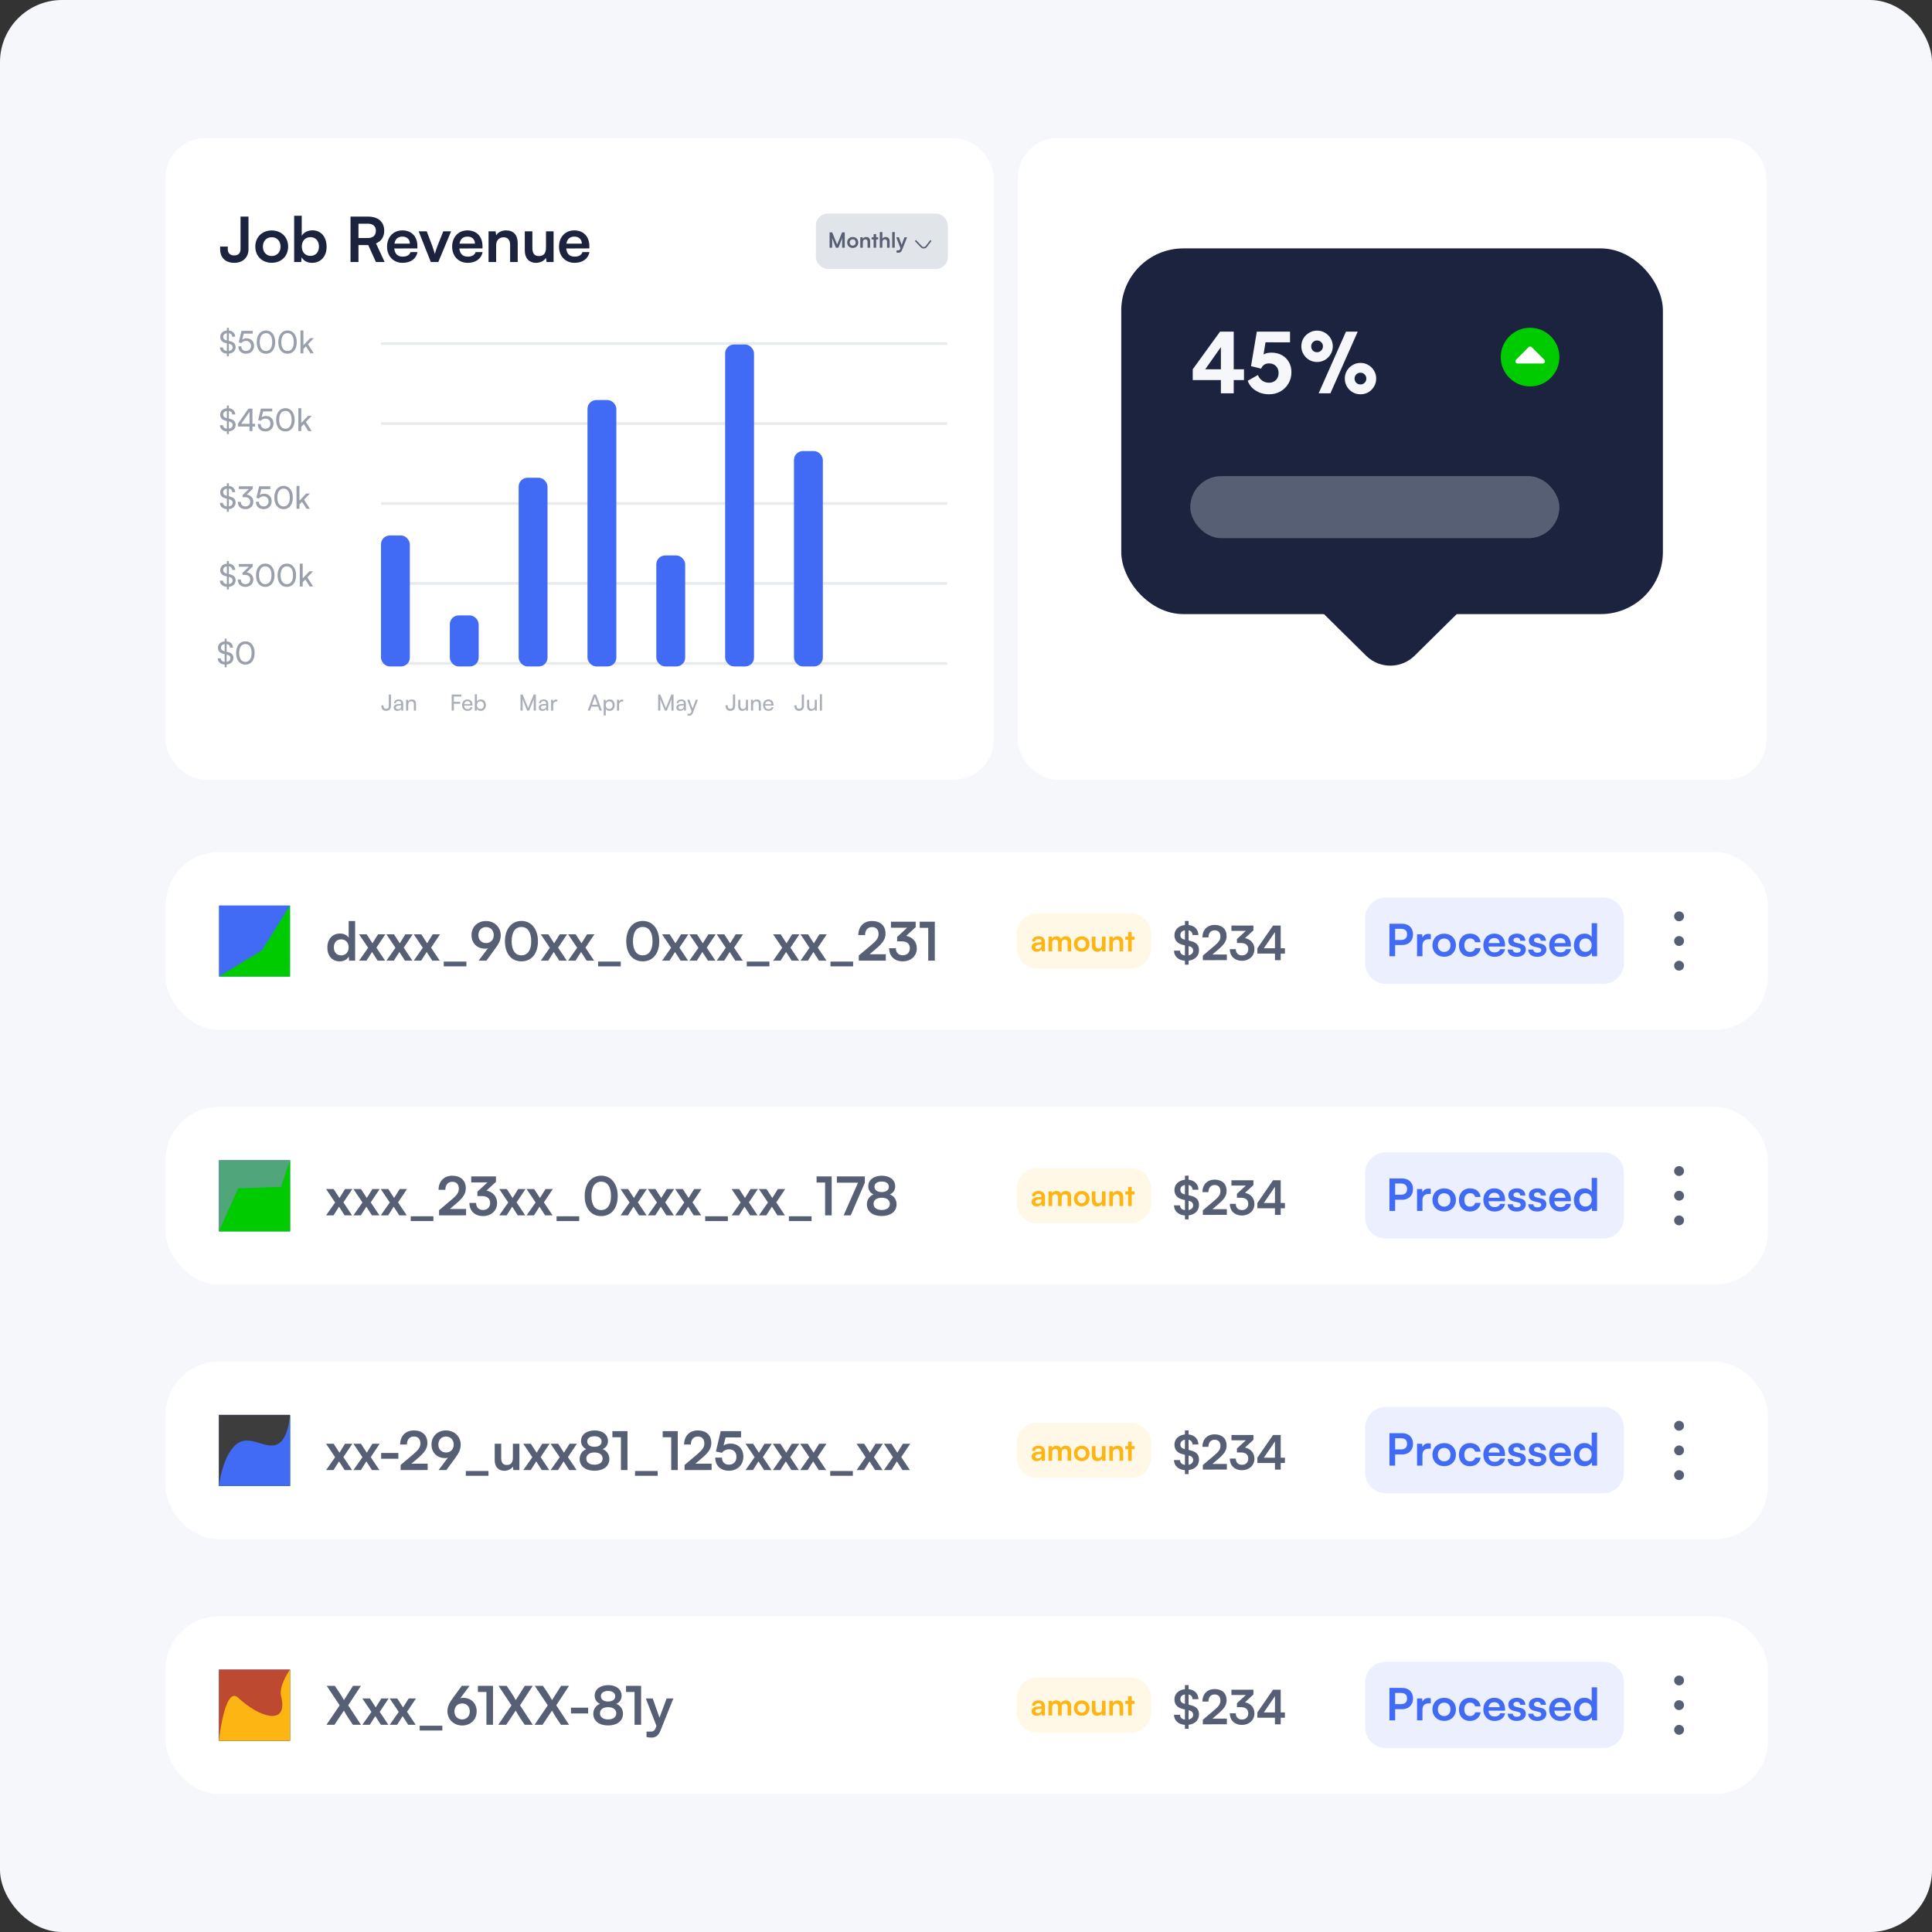 <svg width="560" height="560" viewBox="0 0 560 560" fill="none" xmlns="http://www.w3.org/2000/svg">
<rect x="0" y="0" width="560" height="560" fill="#333333" stroke="none"/>
<rect width="560" height="560" rx="18" fill="#F5F7FB"/>
<rect x="48" y="247" width="464.443" height="51.509" rx="15.453" fill="white"/>
<rect x="48" y="320.83" width="464.443" height="51.509" rx="15.453" fill="white"/>
<rect x="48" y="394.66" width="464.443" height="51.509" rx="15.453" fill="white"/>
<rect x="48" y="468.49" width="464.443" height="51.509" rx="15.453" fill="white"/>
<rect x="63.453" y="262.453" width="20.604" height="20.604" fill="#416BF5"/>
<path d="M75.924 275.466L84.057 262.453V283.057H63.453L75.924 275.466Z" fill="#00CA00"/>
<rect x="63.453" y="336.283" width="20.604" height="20.604" fill="#416BF5"/>
<path d="M75.924 349.296L84.057 336.283V356.887H63.453L75.924 349.296Z" fill="#00CA00"/>
<rect x="63.453" y="410.113" width="20.604" height="20.604" fill="#416BF5"/>
<path d="M75.924 423.126L84.057 410.113V430.717H63.453L75.924 423.126Z" fill="#00CA00"/>
<rect x="63.453" y="483.943" width="20.604" height="20.604" fill="#416BF5"/>
<path d="M75.924 496.956L84.057 483.943V504.547H63.453L75.924 496.956Z" fill="#00CA00"/>
<path d="M98.469 278.654C99.628 278.654 100.617 278.144 101.08 277.263L101.204 278.453H102.935V266.956H101.065V271.793C100.586 271.036 99.643 270.588 98.577 270.588C96.275 270.588 94.884 272.287 94.884 274.667C94.884 277.031 96.259 278.654 98.469 278.654ZM98.886 276.923C97.573 276.923 96.769 275.965 96.769 274.605C96.769 273.246 97.573 272.272 98.886 272.272C100.2 272.272 101.049 273.23 101.049 274.605C101.049 275.981 100.2 276.923 98.886 276.923ZM106.228 278.453L107.835 275.934L109.458 278.453H111.621L109.103 274.683L111.699 270.819H109.582L107.959 273.416L106.275 270.819H104.08L106.707 274.714L104.08 278.453H106.228ZM114.151 278.453L115.758 275.934L117.381 278.453H119.544L117.025 274.683L119.621 270.819H117.504L115.882 273.416L114.197 270.819H112.003L114.63 274.714L112.003 278.453H114.151ZM122.074 278.453L123.681 275.934L125.303 278.453H127.467L124.948 274.683L127.544 270.819H125.427L123.804 273.416L122.12 270.819H119.926L122.553 274.714L119.926 278.453H122.074ZM128.621 280.107H135.188V278.716H128.621V280.107ZM143.423 275.131C144.691 273.416 145.139 272.427 145.139 271.067C145.139 268.749 143.315 266.956 140.874 266.956C138.463 266.956 136.671 268.641 136.671 271.051C136.671 273.338 138.247 274.976 140.58 274.976C140.858 274.976 141.152 274.93 141.43 274.853L138.726 278.453H140.982L143.423 275.131ZM143.114 271.051C143.114 272.411 142.218 273.354 140.874 273.354C139.576 273.354 138.664 272.411 138.664 271.051C138.664 269.676 139.576 268.718 140.874 268.718C142.203 268.718 143.114 269.676 143.114 271.051ZM146.361 272.828C146.361 276.321 148.138 278.654 151.136 278.654C154.134 278.654 155.927 276.321 155.927 272.828C155.927 269.321 154.026 266.941 151.136 266.941C148.247 266.941 146.361 269.321 146.361 272.828ZM148.308 272.828C148.308 270.155 149.359 268.687 151.136 268.687C152.929 268.687 153.98 270.155 153.98 272.828C153.98 275.44 152.929 276.908 151.136 276.908C149.359 276.908 148.308 275.44 148.308 272.828ZM158.895 278.453L160.502 275.934L162.124 278.453H164.288L161.769 274.683L164.365 270.819H162.248L160.625 273.416L158.941 270.819H156.747L159.374 274.714L156.747 278.453H158.895ZM166.817 278.453L168.424 275.934L170.047 278.453H172.21L169.692 274.683L172.288 270.819H170.171L168.548 273.416L166.864 270.819H164.669L167.296 274.714L164.669 278.453H166.817ZM173.365 280.107H179.932V278.716H173.365V280.107ZM181.523 272.828C181.523 276.321 183.3 278.654 186.297 278.654C189.295 278.654 191.088 276.321 191.088 272.828C191.088 269.321 189.187 266.941 186.297 266.941C183.408 266.941 181.523 269.321 181.523 272.828ZM183.47 272.828C183.47 270.155 184.52 268.687 186.297 268.687C188.09 268.687 189.141 270.155 189.141 272.828C189.141 275.44 188.09 276.908 186.297 276.908C184.52 276.908 183.47 275.44 183.47 272.828ZM194.056 278.453L195.663 275.934L197.286 278.453H199.449L196.93 274.683L199.526 270.819H197.409L195.787 273.416L194.102 270.819H191.908L194.535 274.714L191.908 278.453H194.056ZM201.979 278.453L203.586 275.934L205.208 278.453H207.372L204.853 274.683L207.449 270.819H205.332L203.709 273.416L202.025 270.819H199.831L202.458 274.714L199.831 278.453H201.979ZM209.901 278.453L211.508 275.934L213.131 278.453H215.294L212.775 274.683L215.371 270.819H213.254L211.632 273.416L209.948 270.819H207.753L210.38 274.714L207.753 278.453H209.901ZM216.448 280.107H223.016V278.716H216.448V280.107ZM226.244 278.453L227.851 275.934L229.474 278.453H231.637L229.119 274.683L231.715 270.819H229.598L227.975 273.416L226.291 270.819H224.096L226.723 274.714L224.096 278.453H226.244ZM234.167 278.453L235.774 275.934L237.397 278.453H239.56L237.041 274.683L239.637 270.819H237.52L235.898 273.416L234.213 270.819H232.019L234.646 274.714L232.019 278.453H234.167ZM240.714 280.107H247.282V278.716H240.714V280.107ZM256.753 278.438V276.599H252.055L254.095 274.853C255.81 273.385 256.676 272.195 256.676 270.619C256.676 268.332 255.177 266.956 252.766 266.956C250.371 266.956 248.795 268.563 248.779 271.036H250.742C250.757 269.583 251.53 268.718 252.766 268.718C253.956 268.718 254.651 269.444 254.651 270.727C254.651 271.808 254.142 272.55 252.612 273.848L248.918 276.97V278.453L256.753 278.438ZM261.415 272.859C262.991 272.859 263.733 273.694 263.733 274.837C263.733 276.089 262.914 276.892 261.678 276.892C260.473 276.892 259.669 276.151 259.669 274.853H257.722C257.722 277.294 259.437 278.654 261.647 278.654C263.934 278.654 265.742 277.186 265.742 274.868C265.742 272.875 264.398 271.608 262.667 271.268L265.417 268.733V267.157H258.247V268.903H262.945L260.04 271.577V272.859H261.415ZM269.058 268.934V278.453H270.958V267.157H266.585V268.934H269.058Z" fill="#565F73"/>
<path d="M96.661 352.283L98.268 349.764L99.891 352.283H102.054L99.535 348.513L102.131 344.65H100.014L98.392 347.246L96.707 344.65H94.513L97.14 348.544L94.513 352.283H96.661ZM104.583 352.283L106.191 349.764L107.813 352.283H109.977L107.458 348.513L110.054 344.65H107.937L106.314 347.246L104.63 344.65H102.436L105.063 348.544L102.436 352.283H104.583ZM112.506 352.283L114.113 349.764L115.736 352.283H117.899L115.38 348.513L117.976 344.65H115.859L114.237 347.246L112.552 344.65H110.358L112.985 348.544L110.358 352.283H112.506ZM119.053 353.937H125.621V352.546H119.053V353.937ZM135.092 352.268V350.429H130.395L132.434 348.683C134.15 347.215 135.015 346.025 135.015 344.449C135.015 342.162 133.516 340.786 131.105 340.786C128.71 340.786 127.134 342.393 127.119 344.866H129.081C129.096 343.413 129.869 342.548 131.105 342.548C132.295 342.548 132.991 343.274 132.991 344.557C132.991 345.638 132.481 346.38 130.951 347.678L127.258 350.8V352.283L135.092 352.268ZM139.754 346.689C141.331 346.689 142.072 347.524 142.072 348.667C142.072 349.919 141.253 350.722 140.017 350.722C138.812 350.722 138.008 349.981 138.008 348.683H136.061C136.061 351.124 137.776 352.484 139.986 352.484C142.273 352.484 144.081 351.016 144.081 348.698C144.081 346.705 142.737 345.438 141.006 345.098L143.757 342.563V340.987H136.587V342.733H141.284L138.379 345.407V346.689H139.754ZM146.852 352.283L148.459 349.764L150.082 352.283H152.245L149.727 348.513L152.323 344.65H150.206L148.583 347.246L146.899 344.65H144.704L147.331 348.544L144.704 352.283H146.852ZM154.775 352.283L156.382 349.764L158.005 352.283H160.168L157.649 348.513L160.245 344.65H158.128L156.506 347.246L154.821 344.65H152.627L155.254 348.544L152.627 352.283H154.775ZM161.322 353.937H167.89V352.546H161.322V353.937ZM169.48 346.658C169.48 350.151 171.257 352.484 174.255 352.484C177.253 352.484 179.045 350.151 179.045 346.658C179.045 343.151 177.145 340.771 174.255 340.771C171.365 340.771 169.48 343.151 169.48 346.658ZM171.427 346.658C171.427 343.985 172.478 342.517 174.255 342.517C176.048 342.517 177.098 343.985 177.098 346.658C177.098 349.27 176.048 350.738 174.255 350.738C172.478 350.738 171.427 349.27 171.427 346.658ZM182.014 352.283L183.621 349.764L185.243 352.283H187.407L184.888 348.513L187.484 344.65H185.367L183.744 347.246L182.06 344.65H179.866L182.493 348.544L179.866 352.283H182.014ZM189.936 352.283L191.543 349.764L193.166 352.283H195.329L192.81 348.513L195.407 344.65H193.289L191.667 347.246L189.983 344.65H187.788L190.415 348.544L187.788 352.283H189.936ZM197.859 352.283L199.466 349.764L201.088 352.283H203.252L200.733 348.513L203.329 344.65H201.212L199.59 347.246L197.905 344.65H195.711L198.338 348.544L195.711 352.283H197.859ZM204.406 353.937H210.974V352.546H204.406V353.937ZM214.202 352.283L215.809 349.764L217.432 352.283H219.595L217.076 348.513L219.672 344.65H217.555L215.933 347.246L214.248 344.65H212.054L214.681 348.544L212.054 352.283H214.202ZM222.125 352.283L223.732 349.764L225.354 352.283H227.518L224.999 348.513L227.595 344.65H225.478L223.855 347.246L222.171 344.65H219.977L222.604 348.544L219.977 352.283H222.125ZM228.672 353.937H235.239V352.546H228.672V353.937ZM239.163 342.764V352.283H241.064V340.987H236.691V342.764H239.163ZM242.566 340.987V342.811H248.701L244.529 352.283H246.584L250.679 342.811V340.987H242.566ZM251.271 349.084C251.271 351.14 252.956 352.469 255.567 352.469C258.194 352.469 259.878 351.124 259.878 349.084C259.878 347.725 259.106 346.627 257.916 346.21C258.92 345.793 259.477 344.943 259.477 343.846C259.477 342.007 257.916 340.786 255.598 340.786C253.265 340.786 251.673 342.023 251.673 343.815C251.673 344.912 252.214 345.762 253.203 346.21C252.028 346.658 251.271 347.74 251.271 349.084ZM253.465 343.985C253.465 343.058 254.284 342.471 255.567 342.471C256.834 342.471 257.638 343.058 257.638 344C257.638 344.943 256.834 345.53 255.567 345.53C254.284 345.53 253.465 344.928 253.465 343.985ZM253.203 348.945C253.203 347.848 254.114 347.168 255.567 347.168C257.02 347.168 257.931 347.848 257.931 348.945C257.931 350.043 257.02 350.722 255.582 350.722C254.114 350.722 253.203 350.043 253.203 348.945Z" fill="#565F73"/>
<path d="M96.661 426.113L98.268 423.594L99.891 426.113H102.054L99.535 422.343L102.131 418.48H100.014L98.392 421.076L96.707 418.48H94.513L97.14 422.374L94.513 426.113H96.661ZM104.583 426.113L106.191 423.594L107.813 426.113H109.977L107.458 422.343L110.054 418.48H107.937L106.314 421.076L104.63 418.48H102.436L105.063 422.374L102.436 426.113H104.583ZM110.483 422.822H115.458V421.153H110.483V422.822ZM123.955 426.098V424.259H119.258L121.297 422.513C123.013 421.045 123.878 419.855 123.878 418.279C123.878 415.992 122.379 414.616 119.968 414.616C117.573 414.616 115.997 416.223 115.982 418.696H117.944C117.96 417.243 118.732 416.378 119.968 416.378C121.158 416.378 121.854 417.104 121.854 418.387C121.854 419.469 121.344 420.21 119.814 421.508L116.121 424.63V426.113L123.955 426.098ZM131.819 422.791C133.086 421.076 133.534 420.087 133.534 418.727C133.534 416.409 131.711 414.616 129.269 414.616C126.858 414.616 125.066 416.301 125.066 418.711C125.066 420.998 126.642 422.636 128.975 422.636C129.254 422.636 129.547 422.59 129.825 422.513L127.121 426.113H129.377L131.819 422.791ZM131.51 418.711C131.51 420.071 130.613 421.014 129.269 421.014C127.971 421.014 127.059 420.071 127.059 418.711C127.059 417.336 127.971 416.378 129.269 416.378C130.598 416.378 131.51 417.336 131.51 418.711ZM135.019 427.767H141.587V426.376H135.019V427.767ZM148.663 418.48V422.482C148.663 423.934 148.091 424.63 146.901 424.63C145.85 424.63 145.279 424.043 145.279 422.59V418.48H143.393V423.255C143.393 425.124 144.429 426.314 146.19 426.314C147.21 426.314 148.199 425.82 148.663 425.093L148.802 426.113H150.548V418.48H148.663ZM153.824 426.113L155.431 423.594L157.054 426.113H159.217L156.698 422.343L159.295 418.48H157.178L155.555 421.076L153.871 418.48H151.676L154.303 422.374L151.676 426.113H153.824ZM161.747 426.113L163.354 423.594L164.977 426.113H167.14L164.621 422.343L167.217 418.48H165.1L163.478 421.076L161.793 418.48H159.599L162.226 422.374L159.599 426.113H161.747ZM168.016 422.915C168.016 424.97 169.7 426.299 172.312 426.299C174.939 426.299 176.623 424.954 176.623 422.915C176.623 421.555 175.851 420.458 174.661 420.04C175.665 419.623 176.221 418.773 176.221 417.676C176.221 415.837 174.661 414.616 172.343 414.616C170.009 414.616 168.418 415.853 168.418 417.645C168.418 418.742 168.959 419.592 169.948 420.04C168.773 420.488 168.016 421.57 168.016 422.915ZM170.21 417.815C170.21 416.888 171.029 416.301 172.312 416.301C173.579 416.301 174.383 416.888 174.383 417.831C174.383 418.773 173.579 419.36 172.312 419.36C171.029 419.36 170.21 418.758 170.21 417.815ZM169.948 422.775C169.948 421.678 170.859 420.998 172.312 420.998C173.764 420.998 174.676 421.678 174.676 422.775C174.676 423.873 173.764 424.553 172.327 424.553C170.859 424.553 169.948 423.873 169.948 422.775ZM179.978 416.594V426.113H181.878V414.817H177.505V416.594H179.978ZM184.064 427.767H190.631V426.376H184.064V427.767ZM194.555 416.594V426.113H196.456V414.817H192.083V416.594H194.555ZM206.26 426.098V424.259H201.562L203.602 422.513C205.317 421.045 206.182 419.855 206.182 418.279C206.182 415.992 204.684 414.616 202.273 414.616C199.878 414.616 198.302 416.223 198.286 418.696H200.249C200.264 417.243 201.037 416.378 202.273 416.378C203.463 416.378 204.158 417.104 204.158 418.387C204.158 419.469 203.648 420.21 202.118 421.508L198.425 424.63V426.113L206.26 426.098ZM211.237 426.299C213.756 426.299 215.471 424.63 215.471 422.188C215.471 419.963 213.972 418.433 211.716 418.433C210.943 418.433 210.263 418.634 209.722 418.99L210.325 416.641H214.791V414.817H208.903L207.513 420.736L209.259 421.107C209.661 420.519 210.449 420.087 211.314 420.087C212.674 420.087 213.462 420.983 213.462 422.296C213.462 423.672 212.612 424.537 211.283 424.537C210.031 424.537 209.274 423.78 209.274 422.497H207.312C207.312 424.784 208.872 426.299 211.237 426.299ZM218.246 426.113L219.853 423.594L221.476 426.113H223.639L221.121 422.343L223.717 418.48H221.6L219.977 421.076L218.293 418.48H216.098L218.725 422.374L216.098 426.113H218.246ZM226.169 426.113L227.776 423.594L229.399 426.113H231.562L229.043 422.343L231.639 418.48H229.522L227.9 421.076L226.215 418.48H224.021L226.648 422.374L224.021 426.113H226.169ZM234.091 426.113L235.699 423.594L237.321 426.113H239.484L236.966 422.343L239.562 418.48H237.445L235.822 421.076L234.138 418.48H231.944L234.57 422.374L231.944 426.113H234.091ZM240.639 427.767H247.206V426.376H240.639V427.767ZM250.435 426.113L252.042 423.594L253.664 426.113H255.828L253.309 422.343L255.905 418.48H253.788L252.165 421.076L250.481 418.48H248.287L250.914 422.374L248.287 426.113H250.435ZM258.357 426.113L259.964 423.594L261.587 426.113H263.75L261.231 422.343L263.828 418.48H261.711L260.088 421.076L258.404 418.48H256.209L258.836 422.374L256.209 426.113H258.357Z" fill="#565F73"/>
<path d="M98.453 494.303L94.621 499.943H96.939L99.69 495.817C100.138 496.636 100.54 497.316 101.034 498.074L102.301 499.943H104.635L100.926 494.288L104.619 488.647H102.317L99.69 492.789C99.272 492.016 98.886 491.367 98.422 490.672L97.047 488.647H94.698L98.453 494.303ZM107.179 499.943L108.786 497.425L110.409 499.943H112.572L110.053 496.173L112.649 492.31H110.532L108.91 494.906L107.225 492.31H105.031L107.658 496.204L105.031 499.943H107.179ZM115.102 499.943L116.709 497.425L118.331 499.943H120.495L117.976 496.173L120.572 492.31H118.455L116.832 494.906L115.148 492.31H112.954L115.581 496.204L112.954 499.943H115.102ZM121.649 501.597H128.216V500.206H121.649V501.597ZM131.414 491.97C130.147 493.685 129.699 494.674 129.699 496.034C129.699 498.352 131.522 500.144 133.964 500.144C136.374 500.144 138.167 498.46 138.167 496.049C138.167 493.762 136.591 492.124 134.257 492.124C133.979 492.124 133.685 492.171 133.407 492.248L136.112 488.647H133.855L131.414 491.97ZM131.723 496.049C131.723 494.689 132.619 493.747 133.964 493.747C135.262 493.747 136.173 494.689 136.173 496.049C136.173 497.425 135.246 498.383 133.964 498.383C132.635 498.383 131.723 497.425 131.723 496.049ZM140.998 490.424V499.943H142.899V488.647H138.526V490.424H140.998ZM148.253 494.303L144.42 499.943H146.738L149.489 495.817C149.937 496.636 150.339 497.316 150.833 498.074L152.1 499.943H154.434L150.725 494.288L154.418 488.647H152.116L149.489 492.789C149.072 492.016 148.685 491.367 148.222 490.672L146.846 488.647H144.498L148.253 494.303ZM158.771 494.303L154.938 499.943H157.256L160.007 495.817C160.455 496.636 160.857 497.316 161.351 498.074L162.619 499.943H164.952L161.243 494.288L164.936 488.647H162.634L160.007 492.789C159.59 492.016 159.203 491.367 158.74 490.672L157.365 488.647H155.016L158.771 494.303ZM165.503 496.652H170.479V494.983H165.503V496.652ZM171.97 496.745C171.97 498.8 173.654 500.129 176.266 500.129C178.893 500.129 180.577 498.784 180.577 496.745C180.577 495.385 179.804 494.288 178.614 493.87C179.619 493.453 180.175 492.603 180.175 491.506C180.175 489.667 178.614 488.446 176.297 488.446C173.963 488.446 172.372 489.683 172.372 491.475C172.372 492.572 172.912 493.422 173.901 493.87C172.727 494.319 171.97 495.4 171.97 496.745ZM174.164 491.645C174.164 490.718 174.983 490.131 176.266 490.131C177.533 490.131 178.336 490.718 178.336 491.661C178.336 492.603 177.533 493.19 176.266 493.19C174.983 493.19 174.164 492.588 174.164 491.645ZM173.901 496.606C173.901 495.508 174.813 494.828 176.266 494.828C177.718 494.828 178.63 495.508 178.63 496.606C178.63 497.703 177.718 498.383 176.281 498.383C174.813 498.383 173.901 497.703 173.901 496.606ZM183.931 490.424V499.943H185.832V488.647H181.459V490.424H183.931ZM187.4 503.482C187.817 503.59 188.28 503.652 188.806 503.652C190.057 503.652 190.861 503.065 191.433 501.643L195.172 492.31H193.225L191.155 497.873L189.192 492.31H187.199L190.274 500.268L190.057 500.84C189.733 501.736 189.269 501.906 188.528 501.906H187.4V503.482Z" fill="#565F73"/>
<path d="M343.458 279.616H344.516V278.449C346.356 278.243 347.538 277.089 347.538 275.413C347.538 273.957 346.741 273.106 344.983 272.721L344.516 272.611V269.658C345.23 269.809 345.642 270.29 345.67 271.032H347.373C347.318 269.383 346.246 268.298 344.516 268.12V266.952H343.458V268.12C341.631 268.312 340.422 269.466 340.422 271.073C340.422 272.584 341.288 273.545 343.018 273.916L343.458 274.012V276.938C342.565 276.828 342.057 276.334 342.043 275.551H340.285C340.326 277.226 341.549 278.339 343.458 278.476V279.616ZM343.403 272.364C342.524 272.172 342.139 271.746 342.139 271.018C342.139 270.276 342.634 269.782 343.458 269.644V272.378L343.403 272.364ZM344.612 274.259C345.436 274.438 345.834 274.864 345.834 275.564C345.834 276.265 345.34 276.746 344.516 276.91V274.232L344.612 274.259ZM355.611 278.298V276.663H351.436L353.249 275.111C354.774 273.806 355.543 272.749 355.543 271.347C355.543 269.315 354.21 268.092 352.068 268.092C349.939 268.092 348.538 269.521 348.524 271.718H350.268C350.282 270.427 350.969 269.658 352.068 269.658C353.125 269.658 353.743 270.304 353.743 271.444C353.743 272.405 353.29 273.064 351.93 274.218L348.647 276.993V278.312L355.611 278.298ZM359.756 273.339C361.157 273.339 361.816 274.081 361.816 275.097C361.816 276.21 361.088 276.924 359.989 276.924C358.918 276.924 358.203 276.265 358.203 275.111H356.473C356.473 277.281 357.997 278.49 359.962 278.49C361.995 278.49 363.602 277.185 363.602 275.125C363.602 273.353 362.407 272.227 360.868 271.924L363.313 269.672V268.271H356.94V269.823H361.115L358.533 272.199V273.339H359.756ZM372.437 276.402V274.864H371.215V268.271H369.003L364.457 274.864V276.402H369.553V278.312H371.215V276.402H372.437ZM366.325 274.864L369.553 270.166V274.864H366.325Z" fill="#565F73"/>
<path d="M343.458 353.447H344.516V352.279C346.356 352.073 347.538 350.919 347.538 349.243C347.538 347.787 346.741 346.936 344.983 346.551L344.516 346.441V343.488C345.23 343.639 345.642 344.12 345.67 344.862H347.373C347.318 343.213 346.246 342.128 344.516 341.95V340.782H343.458V341.95C341.631 342.142 340.422 343.296 340.422 344.903C340.422 346.414 341.288 347.375 343.018 347.746L343.458 347.842V350.768C342.565 350.658 342.057 350.164 342.043 349.381H340.285C340.326 351.056 341.549 352.169 343.458 352.306V353.447ZM343.403 346.194C342.524 346.002 342.139 345.576 342.139 344.848C342.139 344.106 342.634 343.612 343.458 343.474V346.208L343.403 346.194ZM344.612 348.09C345.436 348.268 345.834 348.694 345.834 349.394C345.834 350.095 345.34 350.576 344.516 350.741V348.062L344.612 348.09ZM355.611 352.128V350.493H351.436L353.249 348.941C354.774 347.636 355.543 346.579 355.543 345.178C355.543 343.145 354.21 341.922 352.068 341.922C349.939 341.922 348.538 343.351 348.524 345.548H350.268C350.282 344.257 350.969 343.488 352.068 343.488C353.125 343.488 353.743 344.134 353.743 345.274C353.743 346.235 353.29 346.895 351.93 348.048L348.647 350.823V352.142L355.611 352.128ZM359.756 347.169C361.157 347.169 361.816 347.911 361.816 348.927C361.816 350.04 361.088 350.754 359.989 350.754C358.918 350.754 358.203 350.095 358.203 348.941H356.473C356.473 351.111 357.997 352.32 359.962 352.32C361.995 352.32 363.602 351.015 363.602 348.955C363.602 347.183 362.407 346.057 360.868 345.754L363.313 343.502V342.101H356.94V343.653H361.115L358.533 346.029V347.169H359.756ZM372.437 350.232V348.694H371.215V342.101H369.003L364.457 348.694V350.232H369.553V352.142H371.215V350.232H372.437ZM366.325 348.694L369.553 343.996V348.694H366.325Z" fill="#565F73"/>
<path d="M343.458 427.277H344.516V426.109C346.356 425.903 347.538 424.749 347.538 423.073C347.538 421.617 346.741 420.766 344.983 420.381L344.516 420.271V417.318C345.23 417.469 345.642 417.95 345.67 418.692H347.373C347.318 417.043 346.246 415.958 344.516 415.78V414.612H343.458V415.78C341.631 415.972 340.422 417.126 340.422 418.733C340.422 420.244 341.288 421.205 343.018 421.576L343.458 421.672V424.598C342.565 424.488 342.057 423.994 342.043 423.211H340.285C340.326 424.887 341.549 425.999 343.458 426.137V427.277ZM343.403 420.024C342.524 419.832 342.139 419.406 342.139 418.678C342.139 417.936 342.634 417.442 343.458 417.304V420.038L343.403 420.024ZM344.612 421.92C345.436 422.098 345.834 422.524 345.834 423.225C345.834 423.925 345.34 424.406 344.516 424.571V421.892L344.612 421.92ZM355.611 425.958V424.323H351.436L353.249 422.771C354.774 421.466 355.543 420.409 355.543 419.008C355.543 416.975 354.21 415.752 352.068 415.752C349.939 415.752 348.538 417.181 348.524 419.378H350.268C350.282 418.087 350.969 417.318 352.068 417.318C353.125 417.318 353.743 417.964 353.743 419.104C353.743 420.065 353.29 420.725 351.93 421.878L348.647 424.653V425.972L355.611 425.958ZM359.756 420.999C361.157 420.999 361.816 421.741 361.816 422.757C361.816 423.87 361.088 424.584 359.989 424.584C358.918 424.584 358.203 423.925 358.203 422.771H356.473C356.473 424.941 357.997 426.15 359.962 426.15C361.995 426.15 363.602 424.845 363.602 422.785C363.602 421.013 362.407 419.887 360.868 419.585L363.313 417.332V415.931H356.94V417.483H361.115L358.533 419.859V420.999H359.756ZM372.437 424.062V422.524H371.215V415.931H369.003L364.457 422.524V424.062H369.553V425.972H371.215V424.062H372.437ZM366.325 422.524L369.553 417.826V422.524H366.325Z" fill="#565F73"/>
<path d="M343.458 501.107H344.516V499.939C346.356 499.733 347.538 498.579 347.538 496.903C347.538 495.447 346.741 494.596 344.983 494.211L344.516 494.101V491.148C345.23 491.299 345.642 491.78 345.67 492.522H347.373C347.318 490.873 346.246 489.788 344.516 489.61V488.442H343.458V489.61C341.631 489.802 340.422 490.956 340.422 492.563C340.422 494.074 341.288 495.035 343.018 495.406L343.458 495.502V498.428C342.565 498.318 342.057 497.824 342.043 497.041H340.285C340.326 498.717 341.549 499.829 343.458 499.967V501.107ZM343.403 493.854C342.524 493.662 342.139 493.236 342.139 492.508C342.139 491.766 342.634 491.272 343.458 491.134V493.868L343.403 493.854ZM344.612 495.75C345.436 495.928 345.834 496.354 345.834 497.055C345.834 497.755 345.34 498.236 344.516 498.401V495.722L344.612 495.75ZM355.611 499.788V498.153H351.436L353.249 496.601C354.774 495.296 355.543 494.239 355.543 492.838C355.543 490.805 354.21 489.582 352.068 489.582C349.939 489.582 348.538 491.011 348.524 493.209H350.268C350.282 491.917 350.969 491.148 352.068 491.148C353.125 491.148 353.743 491.794 353.743 492.934C353.743 493.895 353.29 494.555 351.93 495.708L348.647 498.483V499.802L355.611 499.788ZM359.756 494.829C361.157 494.829 361.816 495.571 361.816 496.588C361.816 497.7 361.088 498.414 359.989 498.414C358.918 498.414 358.203 497.755 358.203 496.601H356.473C356.473 498.772 357.997 499.98 359.962 499.98C361.995 499.98 363.602 498.675 363.602 496.615C363.602 494.843 362.407 493.717 360.868 493.415L363.313 491.162V489.761H356.94V491.313H361.115L358.533 493.689V494.829H359.756ZM372.437 497.892V496.354H371.215V489.761H369.003L364.457 496.354V497.892H369.553V499.802H371.215V497.892H372.437ZM366.325 496.354L369.553 491.656V496.354H366.325Z" fill="#565F73"/>
<path d="M395.698 266.17C395.698 262.856 398.384 260.17 401.698 260.17H464.698C468.012 260.17 470.698 262.856 470.698 266.17V279.17C470.698 282.484 468.012 285.17 464.698 285.17H401.698C398.384 285.17 395.698 282.484 395.698 279.17V266.17Z" fill="#416BF5" fill-opacity="0.1"/>
<path d="M406.463 273.925C408.343 273.925 409.579 272.65 409.579 270.834C409.579 268.993 408.356 267.757 406.463 267.757H402.741V277.17H404.389V273.925H406.463ZM406.141 269.225C407.235 269.225 407.853 269.791 407.853 270.821C407.853 271.852 407.248 272.457 406.115 272.457H404.389V269.225H406.141ZM414.726 270.783C414.468 270.718 414.249 270.693 414.03 270.693C413.18 270.693 412.575 271.118 412.305 271.749L412.215 270.821H410.734V277.17H412.305V274.079C412.305 272.843 413.013 272.238 414.146 272.238H414.726V270.783ZM415.202 273.976C415.202 275.959 416.631 277.324 418.601 277.324C420.572 277.324 422.001 275.959 422.001 273.976C422.001 271.993 420.572 270.628 418.601 270.628C416.631 270.628 415.202 271.993 415.202 273.976ZM416.773 273.976C416.773 272.817 417.52 272.032 418.601 272.032C419.683 272.032 420.43 272.817 420.43 273.976C420.43 275.135 419.683 275.921 418.601 275.921C417.52 275.921 416.773 275.135 416.773 273.976ZM422.873 273.976C422.873 275.998 424.135 277.337 426.066 277.337C427.728 277.337 428.964 276.32 429.157 274.839H427.573C427.406 275.534 426.852 275.921 426.066 275.921C425.062 275.921 424.444 275.174 424.444 273.976C424.444 272.779 425.114 272.019 426.118 272.019C426.865 272.019 427.393 272.392 427.573 273.114H429.144C428.977 271.581 427.792 270.615 426.054 270.615C424.174 270.615 422.873 272.006 422.873 273.976ZM433.172 277.337C434.833 277.337 435.992 276.5 436.263 275.11H434.808C434.627 275.715 434.061 276.05 433.198 276.05C432.155 276.05 431.563 275.483 431.447 274.363L436.237 274.35V273.873C436.237 271.89 435.027 270.615 433.121 270.615C431.254 270.615 429.953 271.993 429.953 273.989C429.953 275.959 431.279 277.337 433.172 277.337ZM433.134 271.903C434.074 271.903 434.679 272.483 434.679 273.358H431.485C431.64 272.405 432.206 271.903 433.134 271.903ZM437.005 275.238C437.005 276.487 438.01 277.337 439.593 277.337C441.164 277.337 442.259 276.539 442.259 275.251C442.259 274.273 441.718 273.783 440.649 273.539L439.503 273.268C438.962 273.139 438.679 272.908 438.679 272.547C438.679 272.07 439.04 271.787 439.658 271.787C440.263 271.787 440.624 272.135 440.637 272.676H442.13C442.117 271.439 441.152 270.615 439.722 270.615C438.254 270.615 437.198 271.362 437.198 272.611C437.198 273.629 437.752 274.169 438.898 274.427L440.044 274.697C440.611 274.826 440.778 275.058 440.778 275.38C440.778 275.844 440.379 276.14 439.645 276.14C438.924 276.14 438.512 275.792 438.499 275.238H437.005ZM442.966 275.238C442.966 276.487 443.97 277.337 445.554 277.337C447.125 277.337 448.22 276.539 448.22 275.251C448.22 274.273 447.679 273.783 446.61 273.539L445.464 273.268C444.923 273.139 444.64 272.908 444.64 272.547C444.64 272.07 445.001 271.787 445.619 271.787C446.224 271.787 446.584 272.135 446.597 272.676H448.091C448.078 271.439 447.112 270.615 445.683 270.615C444.215 270.615 443.159 271.362 443.159 272.611C443.159 273.629 443.713 274.169 444.859 274.427L446.005 274.697C446.572 274.826 446.739 275.058 446.739 275.38C446.739 275.844 446.34 276.14 445.606 276.14C444.885 276.14 444.473 275.792 444.46 275.238H442.966ZM452.262 277.337C453.923 277.337 455.082 276.5 455.353 275.11H453.897C453.717 275.715 453.15 276.05 452.288 276.05C451.245 276.05 450.652 275.483 450.536 274.363L455.327 274.35V273.873C455.327 271.89 454.116 270.615 452.21 270.615C450.343 270.615 449.043 271.993 449.043 273.989C449.043 275.959 450.369 277.337 452.262 277.337ZM452.223 271.903C453.163 271.903 453.769 272.483 453.769 273.358H450.575C450.73 272.405 451.296 271.903 452.223 271.903ZM459.198 277.337C460.164 277.337 460.988 276.912 461.374 276.178L461.478 277.17H462.92V267.589H461.362V271.62C460.962 270.989 460.177 270.615 459.288 270.615C457.37 270.615 456.211 272.032 456.211 274.015C456.211 275.985 457.357 277.337 459.198 277.337ZM459.546 275.895C458.451 275.895 457.782 275.097 457.782 273.963C457.782 272.83 458.451 272.019 459.546 272.019C460.64 272.019 461.349 272.817 461.349 273.963C461.349 275.11 460.64 275.895 459.546 275.895Z" fill="#416BF5"/>
<path d="M395.698 340C395.698 336.686 398.384 334 401.698 334H464.698C468.012 334 470.698 336.686 470.698 340V353C470.698 356.314 468.012 359 464.698 359H401.698C398.384 359 395.698 356.314 395.698 353V340Z" fill="#416BF5" fill-opacity="0.1"/>
<path d="M406.463 347.755C408.343 347.755 409.579 346.48 409.579 344.664C409.579 342.823 408.356 341.587 406.463 341.587H402.741V351H404.389V347.755H406.463ZM406.141 343.055C407.235 343.055 407.853 343.621 407.853 344.651C407.853 345.682 407.248 346.287 406.115 346.287H404.389V343.055H406.141ZM414.726 344.613C414.468 344.548 414.249 344.523 414.03 344.523C413.18 344.523 412.575 344.948 412.305 345.579L412.215 344.651H410.734V351H412.305V347.909C412.305 346.673 413.013 346.068 414.146 346.068H414.726V344.613ZM415.202 347.806C415.202 349.79 416.631 351.155 418.601 351.155C420.572 351.155 422.001 349.79 422.001 347.806C422.001 345.823 420.572 344.458 418.601 344.458C416.631 344.458 415.202 345.823 415.202 347.806ZM416.773 347.806C416.773 346.647 417.52 345.862 418.601 345.862C419.683 345.862 420.43 346.647 420.43 347.806C420.43 348.965 419.683 349.751 418.601 349.751C417.52 349.751 416.773 348.965 416.773 347.806ZM422.873 347.806C422.873 349.828 424.135 351.167 426.066 351.167C427.728 351.167 428.964 350.15 429.157 348.669H427.573C427.406 349.365 426.852 349.751 426.066 349.751C425.062 349.751 424.444 349.004 424.444 347.806C424.444 346.609 425.114 345.849 426.118 345.849C426.865 345.849 427.393 346.222 427.573 346.944H429.144C428.977 345.411 427.792 344.445 426.054 344.445C424.174 344.445 422.873 345.836 422.873 347.806ZM433.172 351.167C434.833 351.167 435.992 350.33 436.263 348.94H434.808C434.627 349.545 434.061 349.88 433.198 349.88C432.155 349.88 431.563 349.313 431.447 348.193L436.237 348.18V347.703C436.237 345.72 435.027 344.445 433.121 344.445C431.254 344.445 429.953 345.823 429.953 347.819C429.953 349.79 431.279 351.167 433.172 351.167ZM433.134 345.733C434.074 345.733 434.679 346.313 434.679 347.188H431.485C431.64 346.235 432.206 345.733 433.134 345.733ZM437.005 349.068C437.005 350.317 438.01 351.167 439.593 351.167C441.164 351.167 442.259 350.369 442.259 349.081C442.259 348.103 441.718 347.613 440.649 347.369L439.503 347.098C438.962 346.969 438.679 346.738 438.679 346.377C438.679 345.901 439.04 345.617 439.658 345.617C440.263 345.617 440.624 345.965 440.637 346.506H442.13C442.117 345.27 441.152 344.445 439.722 344.445C438.254 344.445 437.198 345.192 437.198 346.441C437.198 347.459 437.752 348 438.898 348.257L440.044 348.528C440.611 348.656 440.778 348.888 440.778 349.21C440.778 349.674 440.379 349.97 439.645 349.97C438.924 349.97 438.512 349.622 438.499 349.068H437.005ZM442.966 349.068C442.966 350.317 443.97 351.167 445.554 351.167C447.125 351.167 448.22 350.369 448.22 349.081C448.22 348.103 447.679 347.613 446.61 347.369L445.464 347.098C444.923 346.969 444.64 346.738 444.64 346.377C444.64 345.901 445.001 345.617 445.619 345.617C446.224 345.617 446.584 345.965 446.597 346.506H448.091C448.078 345.27 447.112 344.445 445.683 344.445C444.215 344.445 443.159 345.192 443.159 346.441C443.159 347.459 443.713 348 444.859 348.257L446.005 348.528C446.572 348.656 446.739 348.888 446.739 349.21C446.739 349.674 446.34 349.97 445.606 349.97C444.885 349.97 444.473 349.622 444.46 349.068H442.966ZM452.262 351.167C453.923 351.167 455.082 350.33 455.353 348.94H453.897C453.717 349.545 453.15 349.88 452.288 349.88C451.245 349.88 450.652 349.313 450.536 348.193L455.327 348.18V347.703C455.327 345.72 454.116 344.445 452.21 344.445C450.343 344.445 449.043 345.823 449.043 347.819C449.043 349.79 450.369 351.167 452.262 351.167ZM452.223 345.733C453.163 345.733 453.769 346.313 453.769 347.188H450.575C450.73 346.235 451.296 345.733 452.223 345.733ZM459.198 351.167C460.164 351.167 460.988 350.742 461.374 350.008L461.478 351H462.92V341.419H461.362V345.45C460.962 344.819 460.177 344.445 459.288 344.445C457.37 344.445 456.211 345.862 456.211 347.845C456.211 349.815 457.357 351.167 459.198 351.167ZM459.546 349.725C458.451 349.725 457.782 348.927 457.782 347.794C457.782 346.66 458.451 345.849 459.546 345.849C460.64 345.849 461.349 346.647 461.349 347.794C461.349 348.94 460.64 349.725 459.546 349.725Z" fill="#416BF5"/>
<path d="M395.698 413.83C395.698 410.516 398.384 407.83 401.698 407.83H464.698C468.012 407.83 470.698 410.516 470.698 413.83V426.83C470.698 430.144 468.012 432.83 464.698 432.83H401.698C398.384 432.83 395.698 430.144 395.698 426.83V413.83Z" fill="#416BF5" fill-opacity="0.1"/>
<path d="M406.463 421.585C408.343 421.585 409.579 420.31 409.579 418.494C409.579 416.653 408.356 415.417 406.463 415.417H402.741V424.83H404.389V421.585H406.463ZM406.141 416.885C407.235 416.885 407.853 417.451 407.853 418.482C407.853 419.512 407.248 420.117 406.115 420.117H404.389V416.885H406.141ZM414.726 418.443C414.468 418.379 414.249 418.353 414.03 418.353C413.18 418.353 412.575 418.778 412.305 419.409L412.215 418.482H410.734V424.83H412.305V421.74C412.305 420.503 413.013 419.898 414.146 419.898H414.726V418.443ZM415.202 421.636C415.202 423.62 416.631 424.985 418.601 424.985C420.572 424.985 422.001 423.62 422.001 421.636C422.001 419.653 420.572 418.288 418.601 418.288C416.631 418.288 415.202 419.653 415.202 421.636ZM416.773 421.636C416.773 420.478 417.52 419.692 418.601 419.692C419.683 419.692 420.43 420.478 420.43 421.636C420.43 422.795 419.683 423.581 418.601 423.581C417.52 423.581 416.773 422.795 416.773 421.636ZM422.873 421.636C422.873 423.658 424.135 424.997 426.066 424.997C427.728 424.997 428.964 423.98 429.157 422.499H427.573C427.406 423.195 426.852 423.581 426.066 423.581C425.062 423.581 424.444 422.834 424.444 421.636C424.444 420.439 425.114 419.679 426.118 419.679C426.865 419.679 427.393 420.053 427.573 420.774H429.144C428.977 419.241 427.792 418.276 426.054 418.276C424.174 418.276 422.873 419.666 422.873 421.636ZM433.172 424.997C434.833 424.997 435.992 424.16 436.263 422.77H434.808C434.627 423.375 434.061 423.71 433.198 423.71C432.155 423.71 431.563 423.143 431.447 422.023L436.237 422.01V421.533C436.237 419.55 435.027 418.276 433.121 418.276C431.254 418.276 429.953 419.653 429.953 421.649C429.953 423.62 431.279 424.997 433.172 424.997ZM433.134 419.563C434.074 419.563 434.679 420.143 434.679 421.018H431.485C431.64 420.065 432.206 419.563 433.134 419.563ZM437.005 422.898C437.005 424.148 438.01 424.997 439.593 424.997C441.164 424.997 442.259 424.199 442.259 422.911C442.259 421.933 441.718 421.443 440.649 421.199L439.503 420.928C438.962 420.799 438.679 420.568 438.679 420.207C438.679 419.731 439.04 419.447 439.658 419.447C440.263 419.447 440.624 419.795 440.637 420.336H442.13C442.117 419.1 441.152 418.276 439.722 418.276C438.254 418.276 437.198 419.022 437.198 420.271C437.198 421.289 437.752 421.83 438.898 422.087L440.044 422.358C440.611 422.486 440.778 422.718 440.778 423.04C440.778 423.504 440.379 423.8 439.645 423.8C438.924 423.8 438.512 423.452 438.499 422.898H437.005ZM442.966 422.898C442.966 424.148 443.97 424.997 445.554 424.997C447.125 424.997 448.22 424.199 448.22 422.911C448.22 421.933 447.679 421.443 446.61 421.199L445.464 420.928C444.923 420.799 444.64 420.568 444.64 420.207C444.64 419.731 445.001 419.447 445.619 419.447C446.224 419.447 446.584 419.795 446.597 420.336H448.091C448.078 419.1 447.112 418.276 445.683 418.276C444.215 418.276 443.159 419.022 443.159 420.271C443.159 421.289 443.713 421.83 444.859 422.087L446.005 422.358C446.572 422.486 446.739 422.718 446.739 423.04C446.739 423.504 446.34 423.8 445.606 423.8C444.885 423.8 444.473 423.452 444.46 422.898H442.966ZM452.262 424.997C453.923 424.997 455.082 424.16 455.353 422.77H453.897C453.717 423.375 453.15 423.71 452.288 423.71C451.245 423.71 450.652 423.143 450.536 422.023L455.327 422.01V421.533C455.327 419.55 454.116 418.276 452.21 418.276C450.343 418.276 449.043 419.653 449.043 421.649C449.043 423.62 450.369 424.997 452.262 424.997ZM452.223 419.563C453.163 419.563 453.769 420.143 453.769 421.018H450.575C450.73 420.065 451.296 419.563 452.223 419.563ZM459.198 424.997C460.164 424.997 460.988 424.573 461.374 423.839L461.478 424.83H462.92V415.249H461.362V419.28C460.962 418.649 460.177 418.276 459.288 418.276C457.37 418.276 456.211 419.692 456.211 421.675C456.211 423.645 457.357 424.997 459.198 424.997ZM459.546 423.555C458.451 423.555 457.782 422.757 457.782 421.624C457.782 420.49 458.451 419.679 459.546 419.679C460.64 419.679 461.349 420.478 461.349 421.624C461.349 422.77 460.64 423.555 459.546 423.555Z" fill="#416BF5"/>
<path d="M395.698 487.661C395.698 484.347 398.384 481.661 401.698 481.661H464.698C468.012 481.661 470.698 484.347 470.698 487.661V500.661C470.698 503.974 468.012 506.661 464.698 506.661H401.698C398.384 506.661 395.698 503.974 395.698 500.661V487.661Z" fill="#416BF5" fill-opacity="0.1"/>
<path d="M406.463 495.416C408.343 495.416 409.579 494.141 409.579 492.325C409.579 490.484 408.356 489.247 406.463 489.247H402.741V498.661H404.389V495.416H406.463ZM406.141 490.715C407.235 490.715 407.853 491.282 407.853 492.312C407.853 493.342 407.248 493.948 406.115 493.948H404.389V490.715H406.141ZM414.726 492.273C414.468 492.209 414.249 492.183 414.03 492.183C413.18 492.183 412.575 492.608 412.305 493.239L412.215 492.312H410.734V498.661H412.305V495.57C412.305 494.334 413.013 493.729 414.146 493.729H414.726V492.273ZM415.202 495.467C415.202 497.45 416.631 498.815 418.601 498.815C420.572 498.815 422.001 497.45 422.001 495.467C422.001 493.484 420.572 492.119 418.601 492.119C416.631 492.119 415.202 493.484 415.202 495.467ZM416.773 495.467C416.773 494.308 417.52 493.523 418.601 493.523C419.683 493.523 420.43 494.308 420.43 495.467C420.43 496.626 419.683 497.412 418.601 497.412C417.52 497.412 416.773 496.626 416.773 495.467ZM422.873 495.467C422.873 497.489 424.135 498.828 426.066 498.828C427.728 498.828 428.964 497.811 429.157 496.33H427.573C427.406 497.025 426.852 497.412 426.066 497.412C425.062 497.412 424.444 496.665 424.444 495.467C424.444 494.269 425.114 493.51 426.118 493.51C426.865 493.51 427.393 493.883 427.573 494.604H429.144C428.977 493.072 427.792 492.106 426.054 492.106C424.174 492.106 422.873 493.497 422.873 495.467ZM433.172 498.828C434.833 498.828 435.992 497.991 436.263 496.6H434.808C434.627 497.206 434.061 497.54 433.198 497.54C432.155 497.54 431.563 496.974 431.447 495.853L436.237 495.841V495.364C436.237 493.381 435.027 492.106 433.121 492.106C431.254 492.106 429.953 493.484 429.953 495.48C429.953 497.45 431.279 498.828 433.172 498.828ZM433.134 493.394C434.074 493.394 434.679 493.973 434.679 494.849H431.485C431.64 493.896 432.206 493.394 433.134 493.394ZM437.005 496.729C437.005 497.978 438.01 498.828 439.593 498.828C441.164 498.828 442.259 498.03 442.259 496.742C442.259 495.763 441.718 495.274 440.649 495.029L439.503 494.759C438.962 494.63 438.679 494.398 438.679 494.038C438.679 493.561 439.04 493.278 439.658 493.278C440.263 493.278 440.624 493.626 440.637 494.166H442.13C442.117 492.93 441.152 492.106 439.722 492.106C438.254 492.106 437.198 492.853 437.198 494.102C437.198 495.119 437.752 495.66 438.898 495.918L440.044 496.188C440.611 496.317 440.778 496.549 440.778 496.871C440.778 497.334 440.379 497.63 439.645 497.63C438.924 497.63 438.512 497.283 438.499 496.729H437.005ZM442.966 496.729C442.966 497.978 443.97 498.828 445.554 498.828C447.125 498.828 448.22 498.03 448.22 496.742C448.22 495.763 447.679 495.274 446.61 495.029L445.464 494.759C444.923 494.63 444.64 494.398 444.64 494.038C444.64 493.561 445.001 493.278 445.619 493.278C446.224 493.278 446.584 493.626 446.597 494.166H448.091C448.078 492.93 447.112 492.106 445.683 492.106C444.215 492.106 443.159 492.853 443.159 494.102C443.159 495.119 443.713 495.66 444.859 495.918L446.005 496.188C446.572 496.317 446.739 496.549 446.739 496.871C446.739 497.334 446.34 497.63 445.606 497.63C444.885 497.63 444.473 497.283 444.46 496.729H442.966ZM452.262 498.828C453.923 498.828 455.082 497.991 455.353 496.6H453.897C453.717 497.206 453.15 497.54 452.288 497.54C451.245 497.54 450.652 496.974 450.536 495.853L455.327 495.841V495.364C455.327 493.381 454.116 492.106 452.21 492.106C450.343 492.106 449.043 493.484 449.043 495.48C449.043 497.45 450.369 498.828 452.262 498.828ZM452.223 493.394C453.163 493.394 453.769 493.973 453.769 494.849H450.575C450.73 493.896 451.296 493.394 452.223 493.394ZM459.198 498.828C460.164 498.828 460.988 498.403 461.374 497.669L461.478 498.661H462.92V489.08H461.362V493.111C460.962 492.48 460.177 492.106 459.288 492.106C457.37 492.106 456.211 493.523 456.211 495.506C456.211 497.476 457.357 498.828 459.198 498.828ZM459.546 497.386C458.451 497.386 457.782 496.587 457.782 495.454C457.782 494.321 458.451 493.51 459.546 493.51C460.64 493.51 461.349 494.308 461.349 495.454C461.349 496.6 460.64 497.386 459.546 497.386Z" fill="#416BF5"/>
<path d="M294.679 270.745C294.679 267.431 297.365 264.745 300.679 264.745H327.679C330.993 264.745 333.679 267.431 333.679 270.745V274.745C333.679 278.059 330.993 280.745 327.679 280.745H300.679C297.365 280.745 294.679 278.059 294.679 274.745V270.745Z" fill="#FDB513" fill-opacity="0.1"/>
<path d="M300.482 275.857C301.143 275.857 301.718 275.556 301.899 275.118L301.976 275.745H302.894V273.17C302.894 271.994 302.19 271.375 301.049 271.375C299.898 271.375 299.143 271.976 299.143 272.895H300.036C300.036 272.449 300.379 272.191 300.997 272.191C301.529 272.191 301.873 272.423 301.873 272.998V273.092L300.602 273.187C299.598 273.264 299.031 273.753 299.031 274.535C299.031 275.333 299.581 275.857 300.482 275.857ZM300.825 275.067C300.353 275.067 300.096 274.878 300.096 274.492C300.096 274.148 300.345 273.934 300.997 273.874L301.881 273.805V274.028C301.881 274.681 301.469 275.067 300.825 275.067ZM304.971 275.745V273.341C304.971 272.655 305.374 272.328 305.872 272.328C306.37 272.328 306.688 272.646 306.688 273.238V275.745H307.735V273.341C307.735 272.646 308.121 272.32 308.628 272.32C309.126 272.32 309.452 272.637 309.452 273.247V275.745H310.491V272.972C310.491 271.994 309.924 271.375 308.894 271.375C308.25 271.375 307.752 271.693 307.538 272.182C307.314 271.693 306.868 271.375 306.224 271.375C305.615 271.375 305.185 271.65 304.971 272.002L304.885 271.504H303.923V275.745H304.971ZM311.27 273.616C311.27 274.938 312.223 275.848 313.536 275.848C314.85 275.848 315.803 274.938 315.803 273.616C315.803 272.294 314.85 271.384 313.536 271.384C312.223 271.384 311.27 272.294 311.27 273.616ZM312.317 273.616C312.317 272.843 312.815 272.32 313.536 272.32C314.258 272.32 314.755 272.843 314.755 273.616C314.755 274.389 314.258 274.912 313.536 274.912C312.815 274.912 312.317 274.389 312.317 273.616ZM319.408 271.504V273.728C319.408 274.535 319.091 274.921 318.43 274.921C317.846 274.921 317.528 274.595 317.528 273.788V271.504H316.481V274.157C316.481 275.196 317.056 275.857 318.035 275.857C318.601 275.857 319.151 275.582 319.408 275.179L319.486 275.745H320.456V271.504H319.408ZM322.585 275.745V273.462C322.585 272.775 322.98 272.328 323.624 272.328C324.164 272.328 324.516 272.672 324.516 273.384V275.745H325.564V273.135C325.564 272.036 325.014 271.375 323.95 271.375C323.375 271.375 322.86 271.624 322.593 272.054L322.508 271.504H321.537V275.745H322.585ZM328.035 275.745V272.38H328.859V271.504H328.035V270.182H326.988V271.504H326.172V272.38H326.988V275.745H328.035Z" fill="#FDB513"/>
<path d="M294.679 344.575C294.679 341.261 297.365 338.575 300.679 338.575H327.679C330.993 338.575 333.679 341.261 333.679 344.575V348.575C333.679 351.889 330.993 354.575 327.679 354.575H300.679C297.365 354.575 294.679 351.889 294.679 348.575V344.575Z" fill="#FDB513" fill-opacity="0.1"/>
<path d="M300.482 349.687C301.143 349.687 301.718 349.386 301.899 348.948L301.976 349.575H302.894V347C302.894 345.824 302.19 345.205 301.049 345.205C299.898 345.205 299.143 345.806 299.143 346.725H300.036C300.036 346.279 300.379 346.021 300.997 346.021C301.529 346.021 301.873 346.253 301.873 346.828V346.922L300.602 347.017C299.598 347.094 299.031 347.583 299.031 348.365C299.031 349.163 299.581 349.687 300.482 349.687ZM300.825 348.897C300.353 348.897 300.096 348.708 300.096 348.322C300.096 347.978 300.345 347.764 300.997 347.704L301.881 347.635V347.858C301.881 348.511 301.469 348.897 300.825 348.897ZM304.971 349.575V347.171C304.971 346.485 305.374 346.158 305.872 346.158C306.37 346.158 306.688 346.476 306.688 347.068V349.575H307.735V347.171C307.735 346.476 308.121 346.15 308.628 346.15C309.126 346.15 309.452 346.467 309.452 347.077V349.575H310.491V346.802C310.491 345.824 309.924 345.205 308.894 345.205C308.25 345.205 307.752 345.523 307.538 346.012C307.314 345.523 306.868 345.205 306.224 345.205C305.615 345.205 305.185 345.48 304.971 345.832L304.885 345.334H303.923V349.575H304.971ZM311.27 347.446C311.27 348.768 312.223 349.678 313.536 349.678C314.85 349.678 315.803 348.768 315.803 347.446C315.803 346.124 314.85 345.214 313.536 345.214C312.223 345.214 311.27 346.124 311.27 347.446ZM312.317 347.446C312.317 346.673 312.815 346.15 313.536 346.15C314.258 346.15 314.755 346.673 314.755 347.446C314.755 348.219 314.258 348.742 313.536 348.742C312.815 348.742 312.317 348.219 312.317 347.446ZM319.408 345.334V347.558C319.408 348.365 319.091 348.751 318.43 348.751C317.846 348.751 317.528 348.425 317.528 347.618V345.334H316.481V347.987C316.481 349.026 317.056 349.687 318.035 349.687C318.601 349.687 319.151 349.412 319.408 349.009L319.486 349.575H320.456V345.334H319.408ZM322.585 349.575V347.292C322.585 346.605 322.98 346.158 323.624 346.158C324.164 346.158 324.516 346.502 324.516 347.214V349.575H325.564V346.965C325.564 345.867 325.014 345.205 323.95 345.205C323.375 345.205 322.86 345.454 322.593 345.884L322.508 345.334H321.537V349.575H322.585ZM328.035 349.575V346.21H328.859V345.334H328.035V344.012H326.988V345.334H326.172V346.21H326.988V349.575H328.035Z" fill="#FDB513"/>
<path d="M294.679 418.406C294.679 415.092 297.365 412.406 300.679 412.406H327.679C330.993 412.406 333.679 415.092 333.679 418.406V422.406C333.679 425.719 330.993 428.406 327.679 428.406H300.679C297.365 428.406 294.679 425.719 294.679 422.406V418.406Z" fill="#FDB513" fill-opacity="0.1"/>
<path d="M300.482 423.517C301.143 423.517 301.718 423.217 301.899 422.779L301.976 423.406H302.894V420.83C302.894 419.654 302.19 419.036 301.049 419.036C299.898 419.036 299.143 419.637 299.143 420.556H300.036C300.036 420.109 300.379 419.852 300.997 419.852C301.529 419.852 301.873 420.083 301.873 420.659V420.753L300.602 420.847C299.598 420.925 299.031 421.414 299.031 422.195C299.031 422.994 299.581 423.517 300.482 423.517ZM300.825 422.728C300.353 422.728 300.096 422.539 300.096 422.152C300.096 421.809 300.345 421.594 300.997 421.534L301.881 421.466V421.689C301.881 422.341 301.469 422.728 300.825 422.728ZM304.971 423.406V421.002C304.971 420.315 305.374 419.989 305.872 419.989C306.37 419.989 306.688 420.307 306.688 420.899V423.406H307.735V421.002C307.735 420.307 308.121 419.98 308.628 419.98C309.126 419.98 309.452 420.298 309.452 420.908V423.406H310.491V420.633C310.491 419.654 309.924 419.036 308.894 419.036C308.25 419.036 307.752 419.354 307.538 419.843C307.314 419.354 306.868 419.036 306.224 419.036C305.615 419.036 305.185 419.311 304.971 419.663L304.885 419.165H303.923V423.406H304.971ZM311.27 421.277C311.27 422.599 312.223 423.509 313.536 423.509C314.85 423.509 315.803 422.599 315.803 421.277C315.803 419.955 314.85 419.045 313.536 419.045C312.223 419.045 311.27 419.955 311.27 421.277ZM312.317 421.277C312.317 420.504 312.815 419.98 313.536 419.98C314.258 419.98 314.755 420.504 314.755 421.277C314.755 422.049 314.258 422.573 313.536 422.573C312.815 422.573 312.317 422.049 312.317 421.277ZM319.408 419.165V421.388C319.408 422.195 319.091 422.582 318.43 422.582C317.846 422.582 317.528 422.255 317.528 421.448V419.165H316.481V421.818C316.481 422.856 317.056 423.517 318.035 423.517C318.601 423.517 319.151 423.243 319.408 422.839L319.486 423.406H320.456V419.165H319.408ZM322.585 423.406V421.122C322.585 420.435 322.98 419.989 323.624 419.989C324.164 419.989 324.516 420.332 324.516 421.045V423.406H325.564V420.796C325.564 419.697 325.014 419.036 323.95 419.036C323.375 419.036 322.86 419.285 322.593 419.714L322.508 419.165H321.537V423.406H322.585ZM328.035 423.406V420.04H328.859V419.165H328.035V417.843H326.988V419.165H326.172V420.04H326.988V423.406H328.035Z" fill="#FDB513"/>
<path d="M294.679 492.235C294.679 488.922 297.365 486.235 300.679 486.235H327.679C330.993 486.235 333.679 488.922 333.679 492.235V496.235C333.679 499.549 330.993 502.235 327.679 502.235H300.679C297.365 502.235 294.679 499.549 294.679 496.235V492.235Z" fill="#FDB513" fill-opacity="0.1"/>
<path d="M300.482 497.347C301.143 497.347 301.718 497.046 301.899 496.609L301.976 497.235H302.894V494.66C302.894 493.484 302.19 492.866 301.049 492.866C299.898 492.866 299.143 493.467 299.143 494.385H300.036C300.036 493.939 300.379 493.681 300.997 493.681C301.529 493.681 301.873 493.913 301.873 494.488V494.583L300.602 494.677C299.598 494.754 299.031 495.244 299.031 496.025C299.031 496.823 299.581 497.347 300.482 497.347ZM300.825 496.557C300.353 496.557 300.096 496.368 300.096 495.982C300.096 495.639 300.345 495.424 300.997 495.364L301.881 495.295V495.518C301.881 496.171 301.469 496.557 300.825 496.557ZM304.971 497.235V494.832C304.971 494.145 305.374 493.819 305.872 493.819C306.37 493.819 306.688 494.136 306.688 494.729V497.235H307.735V494.832C307.735 494.136 308.121 493.81 308.628 493.81C309.126 493.81 309.452 494.128 309.452 494.737V497.235H310.491V494.462C310.491 493.484 309.924 492.866 308.894 492.866C308.25 492.866 307.752 493.183 307.538 493.673C307.314 493.183 306.868 492.866 306.224 492.866C305.615 492.866 305.185 493.14 304.971 493.492L304.885 492.994H303.923V497.235H304.971ZM311.27 495.106C311.27 496.428 312.223 497.338 313.536 497.338C314.85 497.338 315.803 496.428 315.803 495.106C315.803 493.784 314.85 492.874 313.536 492.874C312.223 492.874 311.27 493.784 311.27 495.106ZM312.317 495.106C312.317 494.334 312.815 493.81 313.536 493.81C314.258 493.81 314.755 494.334 314.755 495.106C314.755 495.879 314.258 496.403 313.536 496.403C312.815 496.403 312.317 495.879 312.317 495.106ZM319.408 492.994V495.218C319.408 496.025 319.091 496.411 318.43 496.411C317.846 496.411 317.528 496.085 317.528 495.278V492.994H316.481V495.647C316.481 496.686 317.056 497.347 318.035 497.347C318.601 497.347 319.151 497.072 319.408 496.669L319.486 497.235H320.456V492.994H319.408ZM322.585 497.235V494.952C322.585 494.265 322.98 493.819 323.624 493.819C324.164 493.819 324.516 494.162 324.516 494.875V497.235H325.564V494.626C325.564 493.527 325.014 492.866 323.95 492.866C323.375 492.866 322.86 493.115 322.593 493.544L322.508 492.994H321.537V497.235H322.585ZM328.035 497.235V493.87H328.859V492.994H328.035V491.672H326.988V492.994H326.172V493.87H326.988V497.235H328.035Z" fill="#FDB513"/>
<g clip-path="url(#clip0_56_3057)">
<path d="M486.689 267.032C487.479 267.032 488.119 266.391 488.119 265.601C488.119 264.811 487.479 264.17 486.689 264.17C485.898 264.17 485.258 264.811 485.258 265.601C485.258 266.391 485.898 267.032 486.689 267.032Z" fill="#565F73"/>
<path d="M486.689 274.186C487.479 274.186 488.119 273.545 488.119 272.755C488.119 271.965 487.479 271.324 486.689 271.324C485.898 271.324 485.258 271.965 485.258 272.755C485.258 273.545 485.898 274.186 486.689 274.186Z" fill="#565F73"/>
<path d="M486.689 281.34C487.479 281.34 488.119 280.699 488.119 279.909C488.119 279.119 487.479 278.478 486.689 278.478C485.898 278.478 485.258 279.119 485.258 279.909C485.258 280.699 485.898 281.34 486.689 281.34Z" fill="#565F73"/>
</g>
<g clip-path="url(#clip1_56_3057)">
<path d="M486.689 340.862C487.479 340.862 488.119 340.221 488.119 339.431C488.119 338.641 487.479 338 486.689 338C485.898 338 485.258 338.641 485.258 339.431C485.258 340.221 485.898 340.862 486.689 340.862Z" fill="#565F73"/>
<path d="M486.689 348.016C487.479 348.016 488.119 347.375 488.119 346.585C488.119 345.795 487.479 345.154 486.689 345.154C485.898 345.154 485.258 345.795 485.258 346.585C485.258 347.375 485.898 348.016 486.689 348.016Z" fill="#565F73"/>
<path d="M486.689 355.17C487.479 355.17 488.119 354.529 488.119 353.739C488.119 352.949 487.479 352.308 486.689 352.308C485.898 352.308 485.258 352.949 485.258 353.739C485.258 354.529 485.898 355.17 486.689 355.17Z" fill="#565F73"/>
</g>
<g clip-path="url(#clip2_56_3057)">
<path d="M486.689 414.692C487.479 414.692 488.119 414.051 488.119 413.261C488.119 412.471 487.479 411.83 486.689 411.83C485.898 411.83 485.258 412.471 485.258 413.261C485.258 414.051 485.898 414.692 486.689 414.692Z" fill="#565F73"/>
<path d="M486.689 421.846C487.479 421.846 488.119 421.205 488.119 420.415C488.119 419.625 487.479 418.984 486.689 418.984C485.898 418.984 485.258 419.625 485.258 420.415C485.258 421.205 485.898 421.846 486.689 421.846Z" fill="#565F73"/>
<path d="M486.689 429C487.479 429 488.119 428.359 488.119 427.569C488.119 426.779 487.479 426.138 486.689 426.138C485.898 426.138 485.258 426.779 485.258 427.569C485.258 428.359 485.898 429 486.689 429Z" fill="#565F73"/>
</g>
<g clip-path="url(#clip3_56_3057)">
<path d="M486.689 488.522C487.479 488.522 488.119 487.881 488.119 487.091C488.119 486.301 487.479 485.66 486.689 485.66C485.898 485.66 485.258 486.301 485.258 487.091C485.258 487.881 485.898 488.522 486.689 488.522Z" fill="#565F73"/>
<path d="M486.689 495.676C487.479 495.676 488.119 495.035 488.119 494.245C488.119 493.455 487.479 492.814 486.689 492.814C485.898 492.814 485.258 493.455 485.258 494.245C485.258 495.035 485.898 495.676 486.689 495.676Z" fill="#565F73"/>
<path d="M486.689 502.83C487.479 502.83 488.119 502.189 488.119 501.399C488.119 500.609 487.479 499.968 486.689 499.968C485.898 499.968 485.258 500.609 485.258 501.399C485.258 502.189 485.898 502.83 486.689 502.83Z" fill="#565F73"/>
</g>
<rect x="63.453" y="336.283" width="20.604" height="20.604" fill="#51A57B"/>
<path d="M69.033 344.439L81.481 344.01L84.057 336.283V346.585V356.887H63.453L69.033 344.439Z" fill="#00CA00"/>
<rect x="63.453" y="410.113" width="20.604" height="20.604" fill="#3D3D3D"/>
<path d="M69.033 418.269C73.145 415.67 78.044 421.282 81.481 417.84C83.728 415.589 84.057 410.113 84.057 410.113V420.415V430.717H63.453C63.453 430.717 64.53 421.115 69.033 418.269Z" fill="#416BF5"/>
<rect x="63.453" y="483.943" width="20.604" height="20.604" fill="#BC4930"/>
<path d="M69.033 492.099C75.472 498.108 83.627 500.255 81.481 491.67C80.71 488.584 84.057 483.943 84.057 483.943V494.245V504.547H63.453C63.453 504.547 65.138 488.464 69.033 492.099Z" fill="#FDB513"/>
<rect x="48" y="40" width="240.062" height="186" rx="11.585" fill="white"/>
<path opacity="0.6" d="M65.762 103.292H66.339V102.509C67.528 102.4 68.294 101.68 68.294 100.607C68.294 99.706 67.771 99.139 66.69 98.895L66.339 98.814V96.58C66.924 96.661 67.276 97.03 67.312 97.607H68.186C68.123 96.562 67.429 95.895 66.339 95.796V95.021H65.762V95.805C64.591 95.904 63.825 96.634 63.825 97.661C63.825 98.589 64.374 99.184 65.438 99.427L65.762 99.499V101.743C65.077 101.671 64.654 101.292 64.636 100.715H63.735C63.789 101.77 64.573 102.445 65.762 102.518V103.292ZM65.618 98.643C64.987 98.49 64.69 98.156 64.69 97.634C64.69 97.057 65.095 96.67 65.762 96.58V98.679L65.618 98.643ZM66.51 99.679C67.132 99.823 67.429 100.157 67.429 100.679C67.429 101.247 67.014 101.635 66.339 101.725V99.643L66.51 99.679ZM71.278 102.527C72.683 102.527 73.647 101.58 73.647 100.229C73.647 98.977 72.791 98.048 71.467 98.048C70.98 98.048 70.548 98.184 70.205 98.445L70.638 96.715H73.26V95.904H69.998L69.205 99.247L69.953 99.436C70.251 99.067 70.755 98.805 71.305 98.805C72.215 98.805 72.746 99.427 72.746 100.265C72.746 101.148 72.179 101.734 71.296 101.734C70.467 101.734 69.953 101.22 69.953 100.382H69.079C69.079 101.68 69.944 102.527 71.278 102.527ZM74.412 99.166C74.412 101.193 75.412 102.536 77.097 102.536C78.773 102.536 79.773 101.193 79.773 99.166C79.773 97.147 78.728 95.778 77.097 95.778C75.457 95.778 74.412 97.147 74.412 99.166ZM75.286 99.166C75.286 97.544 75.952 96.571 77.097 96.571C78.241 96.571 78.899 97.544 78.899 99.166C78.899 100.77 78.241 101.743 77.097 101.743C75.952 101.743 75.286 100.77 75.286 99.166ZM80.659 99.166C80.659 101.193 81.659 102.536 83.344 102.536C85.02 102.536 86.02 101.193 86.02 99.166C86.02 97.147 84.975 95.778 83.344 95.778C81.704 95.778 80.659 97.147 80.659 99.166ZM81.533 99.166C81.533 97.544 82.2 96.571 83.344 96.571C84.489 96.571 85.146 97.544 85.146 99.166C85.146 100.77 84.489 101.743 83.344 101.743C82.2 101.743 81.533 100.77 81.533 99.166ZM87.943 102.418V101.166L88.691 100.382L89.979 102.418H90.952L89.276 99.769L90.961 98.012H89.898L87.943 100.085V95.787H87.096V102.418H87.943Z" fill="#565F73"/>
<path opacity="0.6" d="M65.762 125.819H66.339V125.035C67.528 124.927 68.294 124.206 68.294 123.134C68.294 122.233 67.771 121.665 66.69 121.422L66.339 121.341V119.106C66.924 119.187 67.276 119.557 67.312 120.133H68.186C68.123 119.088 67.429 118.421 66.339 118.322V117.547H65.762V118.331C64.591 118.43 63.825 119.16 63.825 120.187C63.825 121.115 64.374 121.71 65.438 121.953L65.762 122.025V124.269C65.077 124.197 64.654 123.819 64.636 123.242H63.735C63.789 124.296 64.573 124.972 65.762 125.044V125.819ZM65.618 121.169C64.987 121.016 64.69 120.683 64.69 120.16C64.69 119.584 65.095 119.196 65.762 119.106V121.206L65.618 121.169ZM66.51 122.206C67.132 122.35 67.429 122.683 67.429 123.206C67.429 123.773 67.014 124.161 66.339 124.251V122.17L66.51 122.206ZM73.945 123.629V122.845H73.17V118.43H72.025L68.953 122.845V123.629H72.323V124.945H73.17V123.629H73.945ZM69.908 122.845L72.323 119.367V122.845H69.908ZM76.909 125.053C78.315 125.053 79.279 124.107 79.279 122.755C79.279 121.503 78.423 120.575 77.098 120.575C76.612 120.575 76.179 120.71 75.837 120.971L76.269 119.241H78.891V118.43H75.63L74.837 121.773L75.585 121.962C75.882 121.593 76.386 121.332 76.936 121.332C77.846 121.332 78.378 121.953 78.378 122.791C78.378 123.674 77.81 124.26 76.927 124.26C76.098 124.26 75.585 123.746 75.585 122.908H74.711C74.711 124.206 75.576 125.053 76.909 125.053ZM80.043 121.692C80.043 123.719 81.043 125.062 82.728 125.062C84.404 125.062 85.404 123.719 85.404 121.692C85.404 119.674 84.359 118.304 82.728 118.304C81.088 118.304 80.043 119.674 80.043 121.692ZM80.917 121.692C80.917 120.07 81.584 119.097 82.728 119.097C83.873 119.097 84.53 120.07 84.53 121.692C84.53 123.296 83.873 124.269 82.728 124.269C81.584 124.269 80.917 123.296 80.917 121.692ZM87.327 124.945V123.692L88.075 122.908L89.363 124.945H90.336L88.66 122.296L90.345 120.539H89.282L87.327 122.611V118.313H86.48V124.945H87.327Z" fill="#565F73"/>
<path opacity="0.6" d="M65.762 148.345H66.339V147.561C67.528 147.453 68.294 146.732 68.294 145.66C68.294 144.759 67.771 144.191 66.69 143.948L66.339 143.867V141.632C66.924 141.713 67.276 142.082 67.312 142.659H68.186C68.123 141.614 67.429 140.947 66.339 140.848V140.073H65.762V140.857C64.591 140.956 63.825 141.686 63.825 142.713C63.825 143.641 64.374 144.236 65.438 144.479L65.762 144.551V146.795C65.077 146.723 64.654 146.344 64.636 145.768H63.735C63.789 146.822 64.573 147.498 65.762 147.57V148.345ZM65.618 143.695C64.987 143.542 64.69 143.209 64.69 142.686C64.69 142.11 65.095 141.722 65.762 141.632V143.731L65.618 143.695ZM66.51 144.732C67.132 144.876 67.429 145.209 67.429 145.732C67.429 146.299 67.014 146.687 66.339 146.777V144.696L66.51 144.732ZM70.953 144.101C71.99 144.101 72.53 144.623 72.53 145.407C72.53 146.245 71.981 146.786 71.133 146.786C70.314 146.786 69.791 146.29 69.791 145.443H68.917C68.917 146.795 69.836 147.579 71.115 147.579C72.44 147.579 73.431 146.741 73.431 145.425C73.431 144.254 72.593 143.506 71.485 143.371L73.269 141.668V140.956H69.223V141.74H72.152L70.305 143.515V144.101H70.953ZM76.381 147.579C77.787 147.579 78.751 146.633 78.751 145.281C78.751 144.029 77.895 143.101 76.57 143.101C76.084 143.101 75.651 143.236 75.309 143.497L75.741 141.767H78.364V140.956H75.102L74.309 144.299L75.057 144.488C75.354 144.119 75.859 143.858 76.408 143.858C77.318 143.858 77.85 144.479 77.85 145.317C77.85 146.2 77.282 146.786 76.399 146.786C75.57 146.786 75.057 146.272 75.057 145.434H74.183C74.183 146.732 75.048 147.579 76.381 147.579ZM79.515 144.218C79.515 146.245 80.515 147.588 82.2 147.588C83.876 147.588 84.876 146.245 84.876 144.218C84.876 142.2 83.831 140.83 82.2 140.83C80.56 140.83 79.515 142.2 79.515 144.218ZM80.389 144.218C80.389 142.596 81.056 141.623 82.2 141.623C83.345 141.623 84.002 142.596 84.002 144.218C84.002 145.822 83.345 146.795 82.2 146.795C81.056 146.795 80.389 145.822 80.389 144.218ZM86.799 147.471V146.218L87.547 145.434L88.835 147.471H89.808L88.132 144.822L89.817 143.065H88.754L86.799 145.137V140.839H85.952V147.471H86.799Z" fill="#565F73"/>
<path opacity="0.6" d="M65.762 170.871H66.339V170.087C67.528 169.979 68.294 169.258 68.294 168.185C68.294 167.284 67.771 166.717 66.69 166.474L66.339 166.392V164.158C66.924 164.239 67.276 164.608 67.312 165.185H68.186C68.123 164.14 67.429 163.473 66.339 163.374V162.599H65.762V163.383C64.591 163.482 63.825 164.212 63.825 165.239C63.825 166.167 64.374 166.762 65.438 167.005L65.762 167.077V169.321C65.077 169.249 64.654 168.87 64.636 168.294H63.735C63.789 169.348 64.573 170.024 65.762 170.096V170.871ZM65.618 166.221C64.987 166.068 64.69 165.735 64.69 165.212C64.69 164.635 65.095 164.248 65.762 164.158V166.257L65.618 166.221ZM66.51 167.257C67.132 167.402 67.429 167.735 67.429 168.258C67.429 168.825 67.014 169.213 66.339 169.303V167.221L66.51 167.257ZM70.953 166.627C71.99 166.627 72.53 167.149 72.53 167.933C72.53 168.771 71.981 169.312 71.133 169.312C70.314 169.312 69.791 168.816 69.791 167.969H68.917C68.917 169.321 69.836 170.105 71.115 170.105C72.44 170.105 73.431 169.267 73.431 167.951C73.431 166.78 72.593 166.032 71.485 165.897L73.269 164.194V163.482H69.223V164.266H72.152L70.305 166.041V166.627H70.953ZM74.209 166.744C74.209 168.771 75.209 170.114 76.894 170.114C78.57 170.114 79.57 168.771 79.57 166.744C79.57 164.726 78.525 163.356 76.894 163.356C75.254 163.356 74.209 164.726 74.209 166.744ZM75.083 166.744C75.083 165.122 75.75 164.149 76.894 164.149C78.039 164.149 78.696 165.122 78.696 166.744C78.696 168.348 78.039 169.321 76.894 169.321C75.75 169.321 75.083 168.348 75.083 166.744ZM80.457 166.744C80.457 168.771 81.457 170.114 83.142 170.114C84.818 170.114 85.818 168.771 85.818 166.744C85.818 164.726 84.773 163.356 83.142 163.356C81.502 163.356 80.457 164.726 80.457 166.744ZM81.331 166.744C81.331 165.122 81.998 164.149 83.142 164.149C84.286 164.149 84.944 165.122 84.944 166.744C84.944 168.348 84.286 169.321 83.142 169.321C81.998 169.321 81.331 168.348 81.331 166.744ZM87.74 169.997V168.744L88.488 167.96L89.777 169.997H90.75L89.074 167.348L90.759 165.591H89.696L87.74 167.663V163.365H86.893V169.997H87.74Z" fill="#565F73"/>
<path opacity="0.5" d="M110.558 204.675C110.558 205.48 111.047 206.046 111.935 206.046C112.765 206.046 113.325 205.518 113.325 204.682V201.316H112.694V204.656C112.694 205.139 112.463 205.46 111.935 205.46C111.42 205.46 111.169 205.132 111.169 204.675V204.443H110.558V204.675ZM115.193 206.046C115.702 206.046 116.133 205.821 116.294 205.46L116.358 205.969H116.873V203.993C116.873 203.143 116.346 202.731 115.567 202.731C114.756 202.731 114.215 203.163 114.215 203.819H114.743C114.743 203.439 115.033 203.214 115.541 203.214C115.966 203.214 116.281 203.401 116.281 203.929V204.019L115.29 204.096C114.55 204.154 114.119 204.514 114.119 205.093C114.119 205.666 114.518 206.046 115.193 206.046ZM115.367 205.576C114.975 205.576 114.73 205.409 114.73 205.074C114.73 204.765 114.949 204.559 115.483 204.508L116.288 204.443V204.611C116.288 205.203 115.94 205.576 115.367 205.576ZM118.316 205.969V204.302C118.316 203.69 118.644 203.285 119.211 203.285C119.674 203.285 119.97 203.542 119.97 204.18V205.969H120.575V204.044C120.575 203.24 120.195 202.731 119.365 202.731C118.921 202.731 118.522 202.944 118.323 203.304L118.258 202.822H117.711V205.969H118.316Z" fill="#565F73"/>
<path opacity="0.5" d="M133.38 203.993V203.42H131.552V201.895H133.727V201.316H130.921V205.969H131.552V203.993H133.38ZM135.501 206.046C136.28 206.046 136.808 205.666 136.962 204.99H136.396C136.293 205.351 135.984 205.544 135.514 205.544C134.915 205.544 134.568 205.177 134.523 204.514L136.956 204.508V204.283C136.956 203.349 136.37 202.731 135.475 202.731C134.561 202.731 133.937 203.414 133.937 204.398C133.937 205.377 134.574 206.046 135.501 206.046ZM135.475 203.24C136.01 203.24 136.351 203.587 136.351 204.109H134.536C134.613 203.555 134.948 203.24 135.475 203.24ZM138.178 205.969L138.223 205.396C138.429 205.827 138.848 206.046 139.343 206.046C140.257 206.046 140.824 205.364 140.824 204.411C140.824 203.439 140.283 202.731 139.382 202.731C138.867 202.731 138.442 202.95 138.236 203.362V201.232H137.631V205.969H138.178ZM138.243 204.385C138.243 203.742 138.616 203.279 139.234 203.279C139.852 203.279 140.219 203.742 140.219 204.385C140.219 205.036 139.852 205.499 139.234 205.499C138.616 205.499 138.243 205.042 138.243 204.385Z" fill="#565F73"/>
<path opacity="0.5" d="M151.491 205.969V203.98C151.491 203.33 151.478 202.854 151.446 202.628L152.797 205.969H153.389L154.747 202.616C154.715 202.944 154.709 203.259 154.709 204.128V205.969H155.327V201.316H154.696L153.093 205.229L151.491 201.316H150.873V205.969H151.491ZM157.227 206.046C157.736 206.046 158.167 205.821 158.328 205.46L158.392 205.969H158.907V203.993C158.907 203.143 158.38 202.731 157.601 202.731C156.79 202.731 156.249 203.163 156.249 203.819H156.777C156.777 203.439 157.067 203.214 157.575 203.214C158 203.214 158.315 203.401 158.315 203.929V204.019L157.324 204.096C156.584 204.154 156.153 204.514 156.153 205.093C156.153 205.666 156.552 206.046 157.227 206.046ZM157.401 205.576C157.009 205.576 156.764 205.409 156.764 205.074C156.764 204.765 156.983 204.559 157.517 204.508L158.322 204.443V204.611C158.322 205.203 157.974 205.576 157.401 205.576ZM161.547 202.796C161.425 202.77 161.335 202.757 161.225 202.757C160.794 202.757 160.479 202.976 160.35 203.304L160.311 202.828H159.745V205.969H160.35V204.302C160.35 203.697 160.704 203.349 161.277 203.349H161.547V202.796Z" fill="#565F73"/>
<path opacity="0.5" d="M171.017 205.969L171.429 204.81H173.386L173.804 205.969H174.467L172.762 201.316H172.06L170.361 205.969H171.017ZM172.33 202.32C172.363 202.223 172.395 202.114 172.408 202.049C172.42 202.12 172.453 202.229 172.485 202.32L173.199 204.263H171.622L172.33 202.32ZM174.983 207.378H175.588V205.454C175.794 205.84 176.212 206.052 176.714 206.052C177.647 206.052 178.175 205.332 178.175 204.373C178.175 203.407 177.615 202.731 176.714 202.731C176.212 202.731 175.787 202.957 175.575 203.388L175.53 202.822H174.983V207.378ZM175.594 204.398C175.594 203.742 175.967 203.285 176.585 203.285C177.203 203.285 177.57 203.748 177.57 204.398C177.57 205.042 177.203 205.505 176.585 205.505C175.967 205.505 175.594 205.042 175.594 204.398ZM180.644 202.796C180.522 202.77 180.431 202.757 180.322 202.757C179.891 202.757 179.575 202.976 179.447 203.304L179.408 202.828H178.842V205.969H179.447V204.302C179.447 203.697 179.801 203.349 180.374 203.349H180.644V202.796Z" fill="#565F73"/>
<path opacity="0.5" d="M191.394 205.969V203.98C191.394 203.33 191.381 202.854 191.349 202.628L192.7 205.969H193.292L194.65 202.616C194.618 202.944 194.612 203.259 194.612 204.128V205.969H195.23V201.316H194.599L192.996 205.229L191.394 201.316H190.776V205.969H191.394ZM197.131 206.046C197.639 206.046 198.07 205.821 198.231 205.46L198.295 205.969H198.81V203.993C198.81 203.143 198.283 202.731 197.504 202.731C196.693 202.731 196.152 203.163 196.152 203.819H196.68C196.68 203.439 196.97 203.214 197.478 203.214C197.903 203.214 198.218 203.401 198.218 203.929V204.019L197.227 204.096C196.487 204.154 196.056 204.514 196.056 205.093C196.056 205.666 196.455 206.046 197.131 206.046ZM197.304 205.576C196.912 205.576 196.667 205.409 196.667 205.074C196.667 204.765 196.886 204.559 197.42 204.508L198.225 204.443V204.611C198.225 205.203 197.877 205.576 197.304 205.576ZM199.27 207.378C199.431 207.417 199.599 207.443 199.798 207.443C200.281 207.443 200.596 207.217 200.808 206.677L202.295 202.822H201.671L200.738 205.357L199.824 202.822H199.187L200.454 206.136L200.345 206.439C200.197 206.838 199.965 206.883 199.676 206.883H199.27V207.378Z" fill="#565F73"/>
<path opacity="0.5" d="M210.315 204.675C210.315 205.48 210.805 206.046 211.693 206.046C212.523 206.046 213.083 205.518 213.083 204.682V201.316H212.452V204.656C212.452 205.139 212.221 205.46 211.693 205.46C211.178 205.46 210.927 205.132 210.927 204.675V204.443H210.315V204.675ZM216.206 202.822V204.482C216.206 205.158 215.904 205.512 215.35 205.512C214.887 205.512 214.597 205.254 214.597 204.579V202.822H213.992V204.778C213.992 205.55 214.404 206.046 215.138 206.046C215.601 206.046 216.02 205.821 216.2 205.492L216.264 205.969H216.805V202.822H216.206ZM218.288 205.969V204.302C218.288 203.69 218.616 203.285 219.182 203.285C219.646 203.285 219.942 203.542 219.942 204.18V205.969H220.547V204.044C220.547 203.24 220.167 202.731 219.337 202.731C218.893 202.731 218.494 202.944 218.294 203.304L218.23 202.822H217.683V205.969H218.288ZM222.743 206.046C223.521 206.046 224.049 205.666 224.204 204.99H223.637C223.534 205.351 223.225 205.544 222.755 205.544C222.157 205.544 221.809 205.177 221.764 204.514L224.197 204.508V204.283C224.197 203.349 223.611 202.731 222.717 202.731C221.803 202.731 221.179 203.414 221.179 204.398C221.179 205.377 221.816 206.046 222.743 206.046ZM222.717 203.24C223.251 203.24 223.592 203.587 223.592 204.109H221.777C221.854 203.555 222.189 203.24 222.717 203.24Z" fill="#565F73"/>
<path opacity="0.5" d="M230.267 204.675C230.267 205.48 230.756 206.046 231.644 206.046C232.475 206.046 233.035 205.518 233.035 204.682V201.316H232.404V204.656C232.404 205.139 232.172 205.46 231.644 205.46C231.13 205.46 230.879 205.132 230.879 204.675V204.443H230.267V204.675ZM236.158 202.822V204.482C236.158 205.158 235.855 205.512 235.302 205.512C234.839 205.512 234.549 205.254 234.549 204.579V202.822H233.944V204.778C233.944 205.55 234.356 206.046 235.09 206.046C235.553 206.046 235.971 205.821 236.152 205.492L236.216 205.969H236.757V202.822H236.158ZM238.252 205.969V201.232H237.647V205.969H238.252Z" fill="#565F73"/>
<path opacity="0.6" d="M65.118 193.396H65.695V192.613C66.884 192.504 67.65 191.784 67.65 190.711C67.65 189.81 67.128 189.243 66.046 188.999L65.695 188.918V186.684C66.281 186.765 66.632 187.134 66.668 187.711H67.542C67.479 186.666 66.785 185.999 65.695 185.9V185.125H65.118V185.909C63.947 186.008 63.181 186.738 63.181 187.765C63.181 188.693 63.731 189.288 64.794 189.531L65.118 189.603V191.847C64.434 191.775 64.01 191.396 63.992 190.819H63.091C63.145 191.874 63.929 192.549 65.118 192.622V193.396ZM64.974 188.747C64.344 188.594 64.046 188.261 64.046 187.738C64.046 187.161 64.452 186.774 65.118 186.684V188.783L64.974 188.747ZM65.866 189.783C66.488 189.927 66.785 190.261 66.785 190.783C66.785 191.351 66.371 191.739 65.695 191.829V189.747L65.866 189.783ZM68.445 189.27C68.445 191.297 69.445 192.64 71.13 192.64C72.806 192.64 73.806 191.297 73.806 189.27C73.806 187.251 72.76 185.882 71.13 185.882C69.49 185.882 68.445 187.251 68.445 189.27ZM69.319 189.27C69.319 187.648 69.985 186.675 71.13 186.675C72.274 186.675 72.932 187.648 72.932 189.27C72.932 190.874 72.274 191.847 71.13 191.847C69.985 191.847 69.319 190.874 69.319 189.27Z" fill="#565F73"/>
<path d="M63.807 72.239C63.807 74.51 65.194 76.186 67.897 76.186C70.402 76.186 72.024 74.6 72.024 72.275V62.779H69.718V72.149C69.718 73.303 69.177 74.041 67.879 74.041C66.582 74.041 66.023 73.249 66.023 72.239V71.465H63.807V72.239ZM74.002 71.483C74.002 74.258 76.002 76.168 78.76 76.168C81.517 76.168 83.517 74.258 83.517 71.483C83.517 68.707 81.517 66.797 78.76 66.797C76.002 66.797 74.002 68.707 74.002 71.483ZM76.201 71.483C76.201 69.861 77.246 68.761 78.76 68.761C80.273 68.761 81.319 69.861 81.319 71.483C81.319 73.104 80.273 74.204 78.76 74.204C77.246 74.204 76.201 73.104 76.201 71.483ZM87.296 75.952L87.44 74.564C87.963 75.591 89.098 76.186 90.432 76.186C92.991 76.186 94.667 74.294 94.667 71.555C94.667 68.743 93.117 66.761 90.576 66.761C89.224 66.761 88.035 67.356 87.458 68.347V62.544H85.26V75.952H87.296ZM87.476 71.465C87.476 69.861 88.467 68.743 89.981 68.743C91.531 68.743 92.45 69.879 92.45 71.465C92.45 73.05 91.531 74.168 89.981 74.168C88.467 74.168 87.476 73.068 87.476 71.465ZM103.905 75.952V71.032H106.735L108.969 75.952H111.492L108.987 70.545C110.537 69.915 111.366 68.653 111.366 66.887C111.366 64.292 109.618 62.779 106.626 62.779H101.599V75.952H103.905ZM103.905 64.833H106.626C108.086 64.833 108.951 65.572 108.951 66.887C108.951 68.221 108.086 68.996 106.626 68.996H103.905V64.833ZM116.696 76.186C119.02 76.186 120.642 75.015 121.021 73.068H118.984C118.732 73.915 117.939 74.384 116.732 74.384C115.272 74.384 114.443 73.591 114.281 72.023L120.985 72.005V71.338C120.985 68.563 119.291 66.779 116.624 66.779C114.011 66.779 112.191 68.707 112.191 71.501C112.191 74.258 114.047 76.186 116.696 76.186ZM116.642 68.581C117.957 68.581 118.804 69.392 118.804 70.618H114.335C114.551 69.284 115.344 68.581 116.642 68.581ZM124.88 75.952H127.043L130.755 67.049H128.484L126.862 71.14C126.484 72.113 126.16 73.05 126.033 73.609C125.925 73.122 125.619 72.203 125.24 71.14L123.691 67.049H121.348L124.88 75.952ZM135.561 76.186C137.886 76.186 139.508 75.015 139.886 73.068H137.85C137.598 73.915 136.805 74.384 135.597 74.384C134.138 74.384 133.309 73.591 133.147 72.023L139.85 72.005V71.338C139.85 68.563 138.156 66.779 135.489 66.779C132.876 66.779 131.056 68.707 131.056 71.501C131.056 74.258 132.912 76.186 135.561 76.186ZM135.507 68.581C136.823 68.581 137.67 69.392 137.67 70.618H133.201C133.417 69.284 134.21 68.581 135.507 68.581ZM143.808 75.952V71.158C143.808 69.716 144.637 68.779 145.989 68.779C147.124 68.779 147.863 69.5 147.863 70.996V75.952H150.062V70.473C150.062 68.167 148.908 66.779 146.674 66.779C145.466 66.779 144.385 67.302 143.826 68.203L143.646 67.049H141.61V75.952H143.808ZM158.259 67.049V71.717C158.259 73.411 157.592 74.222 156.204 74.222C154.979 74.222 154.312 73.537 154.312 71.843V67.049H152.114V72.618C152.114 74.798 153.321 76.186 155.375 76.186C156.565 76.186 157.718 75.609 158.259 74.762L158.421 75.952H160.457V67.049H158.259ZM166.534 76.186C168.859 76.186 170.481 75.015 170.859 73.068H168.823C168.571 73.915 167.778 74.384 166.571 74.384C165.111 74.384 164.282 73.591 164.12 72.023L170.823 72.005V71.338C170.823 68.563 169.129 66.779 166.462 66.779C163.849 66.779 162.029 68.707 162.029 71.501C162.029 74.258 163.885 76.186 166.534 76.186ZM166.48 68.581C167.796 68.581 168.643 69.392 168.643 70.618H164.174C164.39 69.284 165.183 68.581 166.48 68.581Z" fill="#1C233E"/>
<rect x="236.487" y="61.882" width="38.268" height="16.09" rx="3.479" fill="#C5CDD6" fill-opacity="0.5"/>
<path d="M241.214 71.796V70.201C241.214 69.647 241.208 69.227 241.166 68.959L242.292 71.796H243.01L244.143 68.953C244.1 69.269 244.1 69.531 244.1 70.426V71.796H244.855V67.346H244.088L242.651 70.889L241.214 67.346H240.459V71.796H241.214ZM245.554 70.286C245.554 71.224 246.23 71.869 247.161 71.869C248.093 71.869 248.768 71.224 248.768 70.286C248.768 69.349 248.093 68.703 247.161 68.703C246.23 68.703 245.554 69.349 245.554 70.286ZM246.297 70.286C246.297 69.738 246.65 69.367 247.161 69.367C247.673 69.367 248.026 69.738 248.026 70.286C248.026 70.834 247.673 71.205 247.161 71.205C246.65 71.205 246.297 70.834 246.297 70.286ZM250.1 71.796V70.177C250.1 69.689 250.38 69.373 250.837 69.373C251.22 69.373 251.47 69.616 251.47 70.122V71.796H252.212V69.945C252.212 69.166 251.823 68.697 251.068 68.697C250.66 68.697 250.295 68.874 250.106 69.178L250.045 68.788H249.357V71.796H250.1ZM253.965 71.796V69.409H254.549V68.788H253.965V67.851H253.222V68.788H252.644V69.409H253.222V71.796H253.965ZM255.754 71.796V70.152C255.754 69.702 256.028 69.373 256.497 69.373C256.874 69.373 257.124 69.616 257.124 70.122V71.796H257.867V69.945C257.867 69.166 257.477 68.697 256.734 68.697C256.302 68.697 255.949 68.886 255.76 69.178V67.266H255.011V71.796H255.754ZM259.345 71.796V67.266H258.608V71.796H259.345ZM259.862 73.19C260.027 73.233 260.21 73.257 260.417 73.257C260.91 73.257 261.226 73.026 261.451 72.466L262.925 68.788H262.158L261.342 70.98L260.569 68.788H259.783L260.995 71.924L260.91 72.149C260.782 72.502 260.599 72.569 260.307 72.569H259.862V73.19Z" fill="#565F73"/>
<path d="M265.327 69.71L267.057 71.521C267.459 71.941 268.14 71.905 268.494 71.445L269.834 69.71" stroke="#565F73" stroke-width="0.435"/>
<rect opacity="0.4" x="110.429" y="99.211" width="164.118" height="0.772" fill="#C5CDD6"/>
<rect opacity="0.4" x="110.429" y="122.381" width="164.118" height="0.772" fill="#C5CDD6"/>
<rect opacity="0.4" x="110.429" y="145.55" width="164.118" height="0.772" fill="#C5CDD6"/>
<rect opacity="0.4" x="110.429" y="168.72" width="164.118" height="0.772" fill="#C5CDD6"/>
<rect opacity="0.4" x="110.429" y="191.889" width="164.118" height="0.772" fill="#C5CDD6"/>
<rect x="110.429" y="155.204" width="8.367" height="37.972" rx="2.574" fill="#416BF5"/>
<rect x="130.381" y="178.374" width="8.367" height="14.803" rx="2.574" fill="#416BF5"/>
<rect x="150.332" y="138.471" width="8.367" height="54.706" rx="2.574" fill="#416BF5"/>
<rect x="170.284" y="115.945" width="8.367" height="77.232" rx="2.574" fill="#416BF5"/>
<rect x="190.235" y="160.997" width="8.367" height="32.18" rx="2.574" fill="#416BF5"/>
<rect x="210.187" y="99.855" width="8.367" height="93.322" rx="2.574" fill="#416BF5"/>
<rect x="230.138" y="130.748" width="8.367" height="62.429" rx="2.574" fill="#416BF5"/>
<rect x="295" y="40" width="217" height="186" rx="11.585" fill="white"/>
<path d="M410.026 190.064C406.131 193.909 399.869 193.909 395.974 190.064L377.036 171.366C370.674 165.085 375.121 154.25 384.061 154.25H421.939C430.879 154.25 435.326 165.085 428.964 171.366L410.026 190.064Z" fill="#1C233E"/>
<rect x="325" y="72" width="157" height="106" rx="18" fill="#1C233E"/>
<path d="M360.576 107.04V110.16H357.6V114H353.88V110.16H345.72V107.04L353.64 96.12H357.6V107.04H360.576ZM349.344 107.04H353.88V100.608L349.344 107.04ZM367.823 114.288C366.863 114.288 365.967 114.128 365.135 113.808C364.303 113.472 363.583 113.016 362.975 112.44C362.383 111.848 361.943 111.16 361.655 110.376L364.607 108.696C364.863 109.368 365.279 109.912 365.855 110.328C366.431 110.728 367.087 110.928 367.823 110.928C368.655 110.928 369.327 110.672 369.839 110.16C370.351 109.632 370.607 108.952 370.607 108.12C370.607 107.288 370.351 106.616 369.839 106.104C369.327 105.592 368.655 105.336 367.823 105.336C366.719 105.336 365.959 105.84 365.543 106.848L362.615 106.128L364.295 96.12H373.919V99.24L366.815 99.216L366.239 102.744C366.847 102.392 367.607 102.216 368.519 102.216C369.671 102.216 370.679 102.456 371.543 102.936C372.423 103.416 373.103 104.08 373.583 104.928C374.079 105.776 374.327 106.76 374.327 107.88C374.327 109.096 374.039 110.192 373.463 111.168C372.903 112.128 372.135 112.888 371.159 113.448C370.183 114.008 369.071 114.288 367.823 114.288ZM381.761 104.928C380.929 104.928 380.169 104.728 379.481 104.328C378.793 103.912 378.241 103.36 377.825 102.672C377.409 101.984 377.201 101.224 377.201 100.392C377.201 99.544 377.401 98.776 377.801 98.088C378.217 97.4 378.769 96.856 379.457 96.456C380.161 96.04 380.929 95.832 381.761 95.832C382.609 95.832 383.377 96.04 384.065 96.456C384.753 96.856 385.297 97.4 385.697 98.088C386.113 98.776 386.321 99.544 386.321 100.392C386.321 101.224 386.113 101.984 385.697 102.672C385.281 103.36 384.729 103.912 384.041 104.328C383.353 104.728 382.593 104.928 381.761 104.928ZM382.217 114L390.137 96.12H393.545L385.625 114H382.217ZM381.761 102.096C382.241 102.096 382.641 101.928 382.961 101.592C383.297 101.256 383.465 100.856 383.465 100.392C383.465 99.912 383.297 99.512 382.961 99.192C382.641 98.856 382.241 98.688 381.761 98.688C381.281 98.688 380.873 98.856 380.537 99.192C380.217 99.512 380.057 99.912 380.057 100.392C380.057 100.872 380.217 101.28 380.537 101.616C380.873 101.936 381.281 102.096 381.761 102.096ZM394.337 114.288C393.505 114.288 392.745 114.088 392.057 113.688C391.369 113.272 390.817 112.72 390.401 112.032C390.001 111.328 389.801 110.56 389.801 109.728C389.801 108.896 390.001 108.136 390.401 107.448C390.817 106.76 391.369 106.216 392.057 105.816C392.745 105.4 393.505 105.192 394.337 105.192C395.185 105.192 395.953 105.4 396.641 105.816C397.329 106.216 397.873 106.76 398.273 107.448C398.689 108.136 398.897 108.896 398.897 109.728C398.897 110.56 398.689 111.328 398.273 112.032C397.873 112.72 397.329 113.272 396.641 113.688C395.953 114.088 395.185 114.288 394.337 114.288ZM394.337 111.432C394.817 111.432 395.217 111.272 395.537 110.952C395.873 110.616 396.041 110.208 396.041 109.728C396.041 109.264 395.873 108.864 395.537 108.528C395.217 108.192 394.817 108.024 394.337 108.024C393.857 108.024 393.449 108.192 393.113 108.528C392.793 108.864 392.633 109.264 392.633 109.728C392.633 110.208 392.793 110.616 393.113 110.952C393.449 111.272 393.857 111.432 394.337 111.432Z" fill="#F5F7FB"/>
<circle cx="443.5" cy="103.5" r="8.5" fill="#00CA00"/>
<path d="M439.9 105.37H447.16C447.289 105.37 447.415 105.332 447.521 105.26C447.628 105.189 447.712 105.087 447.761 104.969C447.81 104.85 447.823 104.719 447.798 104.593C447.773 104.467 447.711 104.351 447.62 104.261L443.99 100.63C443.868 100.508 443.702 100.44 443.53 100.44C443.358 100.44 443.192 100.508 443.071 100.63L439.44 104.261C439.349 104.351 439.288 104.467 439.262 104.593C439.237 104.719 439.25 104.85 439.299 104.969C439.349 105.087 439.432 105.189 439.539 105.26C439.646 105.332 439.771 105.37 439.9 105.37Z" fill="white"/>
<rect x="345" y="138" width="107" height="18" rx="9" fill="#565F73"/>
<defs>
<clipPath id="clip0_56_3057">
<rect width="17.17" height="17.17" fill="white" transform="translate(478.104 264.17)"/>
</clipPath>
<clipPath id="clip1_56_3057">
<rect width="17.17" height="17.17" fill="white" transform="translate(478.104 338)"/>
</clipPath>
<clipPath id="clip2_56_3057">
<rect width="17.17" height="17.17" fill="white" transform="translate(478.104 411.83)"/>
</clipPath>
<clipPath id="clip3_56_3057">
<rect width="17.17" height="17.17" fill="white" transform="translate(478.104 485.66)"/>
</clipPath>
</defs>
</svg>
